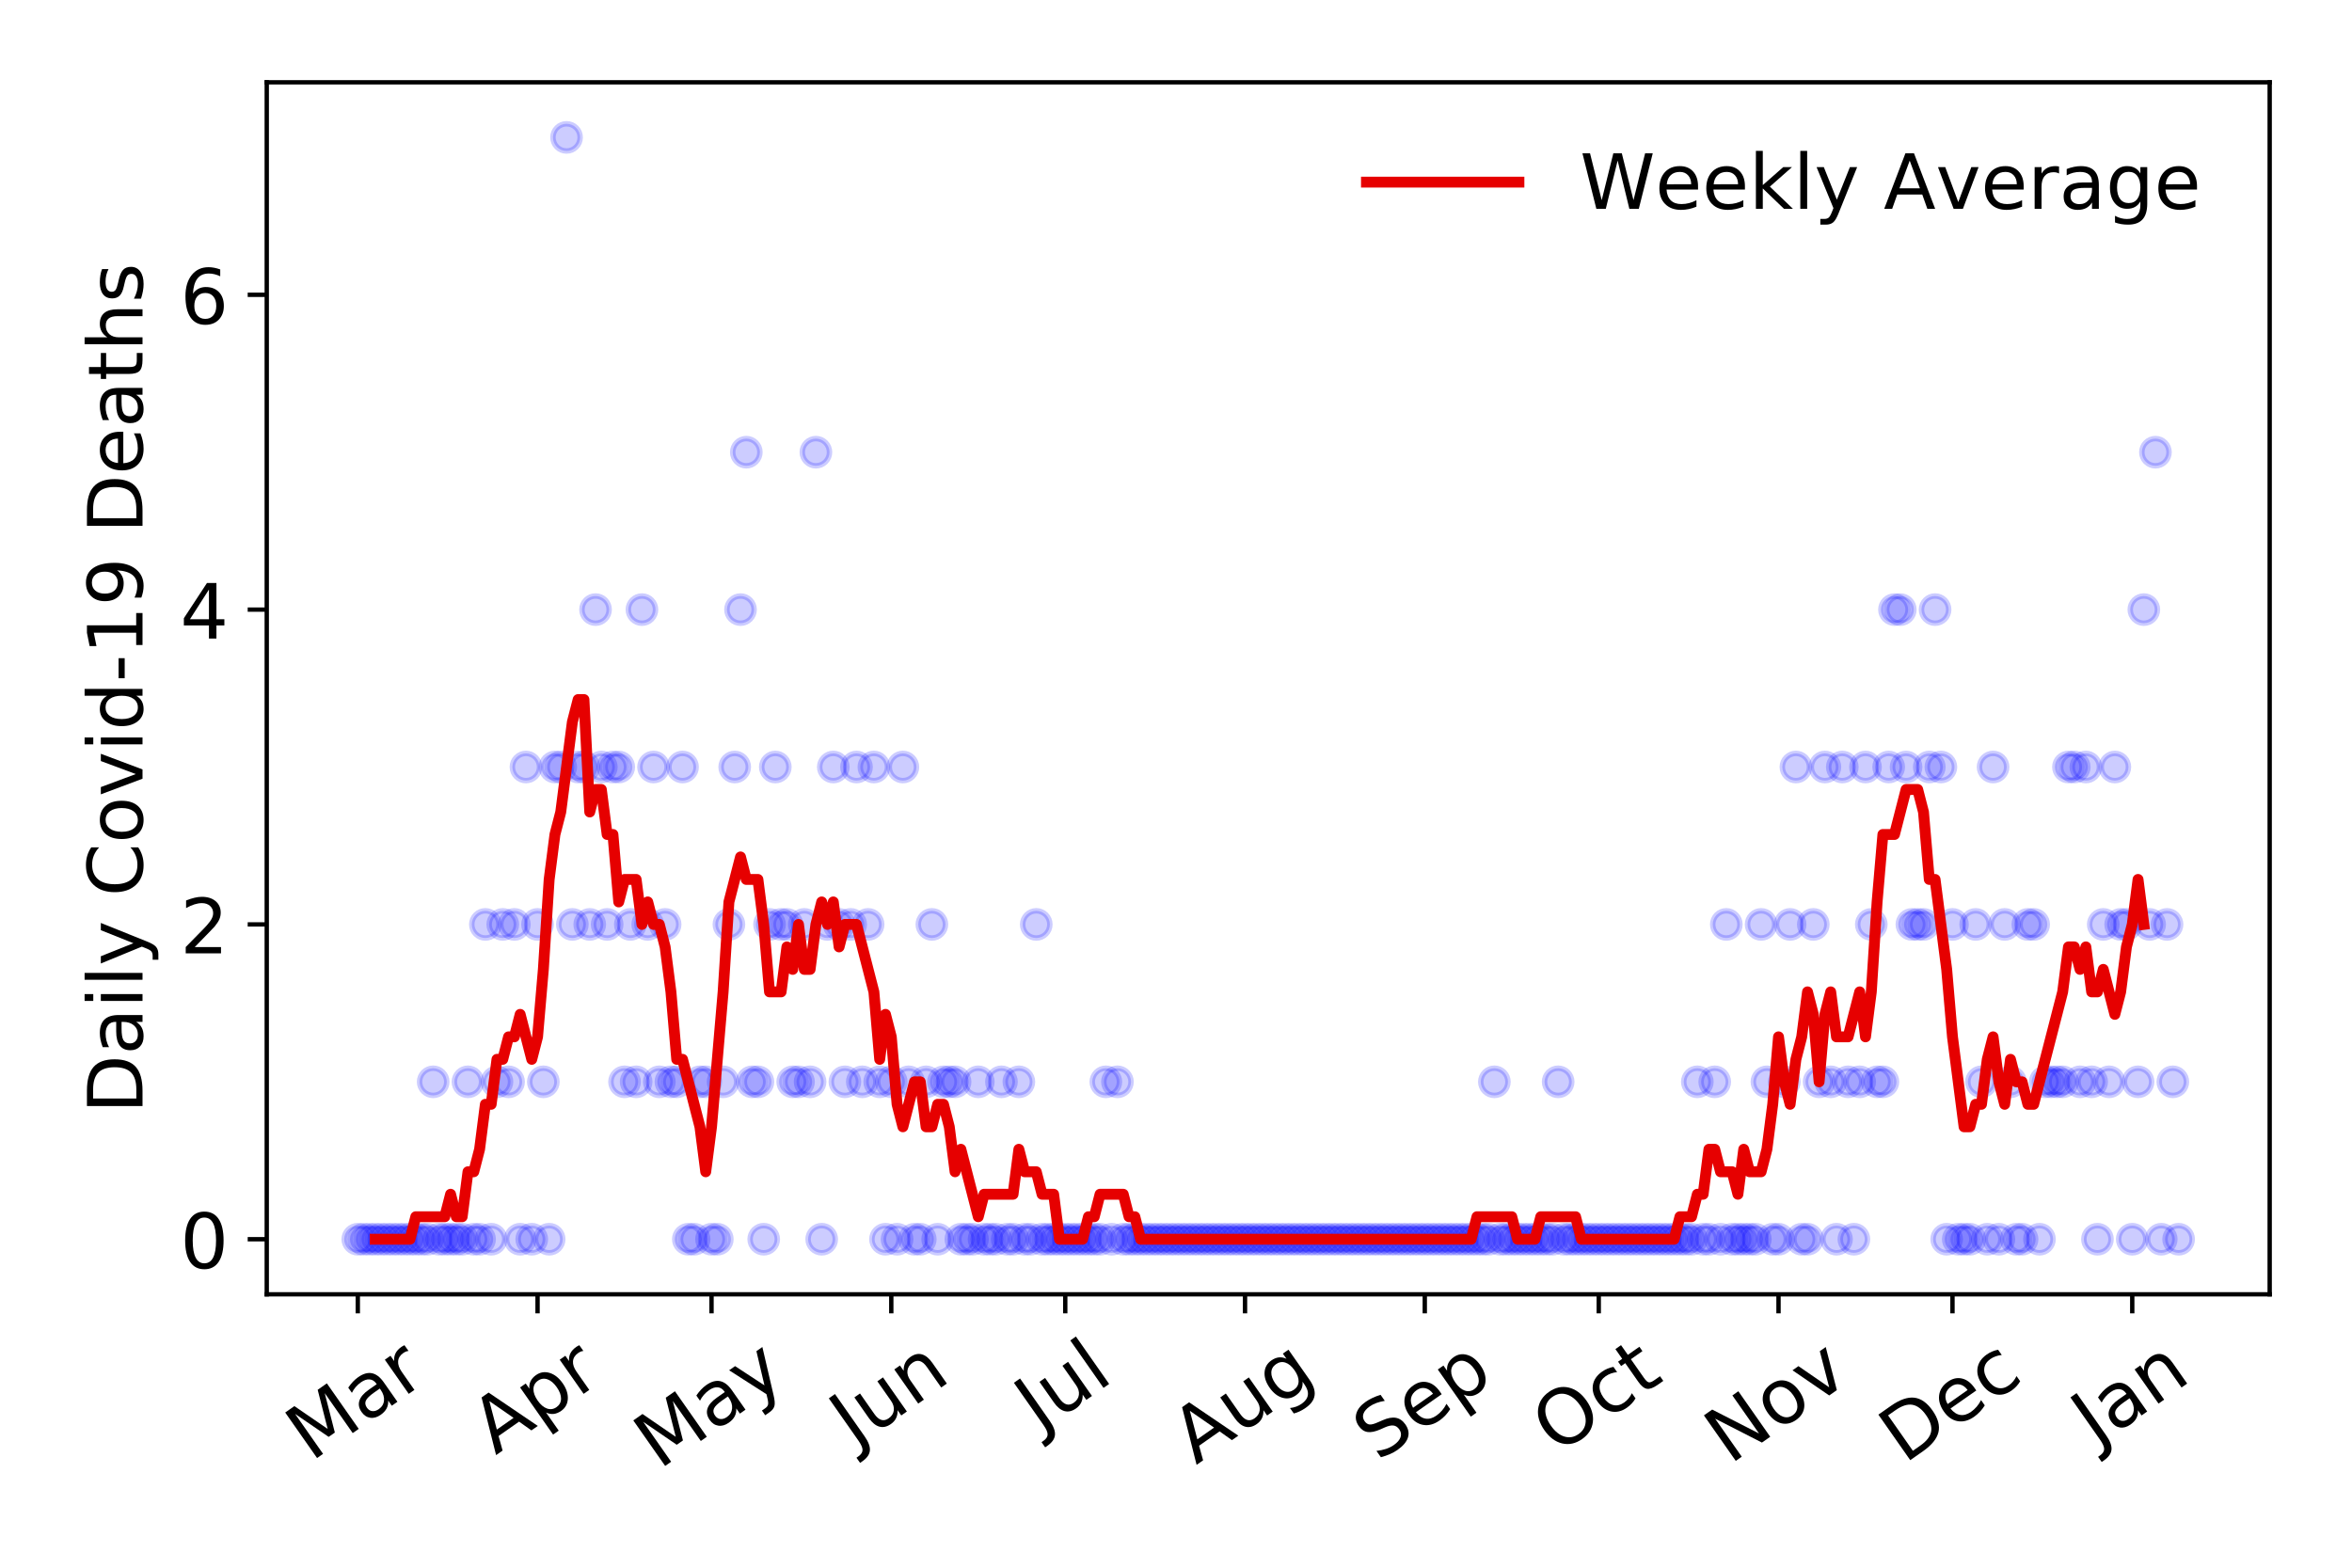 <?xml version="1.0" encoding="utf-8" standalone="no"?>
<!DOCTYPE svg PUBLIC "-//W3C//DTD SVG 1.1//EN"
  "http://www.w3.org/Graphics/SVG/1.1/DTD/svg11.dtd">
<!-- Created with matplotlib (https://matplotlib.org/) -->
<svg height="288pt" version="1.1" viewBox="0 0 432 288" width="432pt" xmlns="http://www.w3.org/2000/svg" xmlns:xlink="http://www.w3.org/1999/xlink">
 <defs>
  <style type="text/css">
*{stroke-linecap:butt;stroke-linejoin:round;}
  </style>
 </defs>
 <g id="figure_1">
  <g id="patch_1">
   <path d="M 0 288 
L 432 288 
L 432 0 
L 0 0 
z
" style="fill:#ffffff;"/>
  </g>
  <g id="axes_1">
   <g id="patch_2">
    <path d="M 48.995 237.778 
L 416.88 237.778 
L 416.88 15.12 
L 48.995 15.12 
z
" style="fill:#ffffff;"/>
   </g>
   <g id="matplotlib.axis_1">
    <g id="xtick_1">
     <g id="line2d_1">
      <defs>
       <path d="M 0 0 
L 0 3.5 
" id="m3a97d171d9" style="stroke:#000000;stroke-width:0.8;"/>
      </defs>
      <g>
       <use style="stroke:#000000;stroke-width:0.8;" x="65.717" xlink:href="#m3a97d171d9" y="237.778"/>
      </g>
     </g>
     <g id="text_1">
      <!-- Mar -->
      <defs>
       <path d="M 9.812 72.906 
L 24.516 72.906 
L 43.109 23.297 
L 61.812 72.906 
L 76.516 72.906 
L 76.516 0 
L 66.891 0 
L 66.891 64.016 
L 48.094 14.016 
L 38.188 14.016 
L 19.391 64.016 
L 19.391 0 
L 9.812 0 
z
" id="DejaVuSans-77"/>
       <path d="M 34.281 27.484 
Q 23.391 27.484 19.188 25 
Q 14.984 22.516 14.984 16.5 
Q 14.984 11.719 18.141 8.906 
Q 21.297 6.109 26.703 6.109 
Q 34.188 6.109 38.703 11.406 
Q 43.219 16.703 43.219 25.484 
L 43.219 27.484 
z
M 52.203 31.203 
L 52.203 0 
L 43.219 0 
L 43.219 8.297 
Q 40.141 3.328 35.547 0.953 
Q 30.953 -1.422 24.312 -1.422 
Q 15.922 -1.422 10.953 3.297 
Q 6 8.016 6 15.922 
Q 6 25.141 12.172 29.828 
Q 18.359 34.516 30.609 34.516 
L 43.219 34.516 
L 43.219 35.406 
Q 43.219 41.609 39.141 45 
Q 35.062 48.391 27.688 48.391 
Q 23 48.391 18.547 47.266 
Q 14.109 46.141 10.016 43.891 
L 10.016 52.203 
Q 14.938 54.109 19.578 55.047 
Q 24.219 56 28.609 56 
Q 40.484 56 46.344 49.844 
Q 52.203 43.703 52.203 31.203 
z
" id="DejaVuSans-97"/>
       <path d="M 41.109 46.297 
Q 39.594 47.172 37.812 47.578 
Q 36.031 48 33.891 48 
Q 26.266 48 22.188 43.047 
Q 18.109 38.094 18.109 28.812 
L 18.109 0 
L 9.078 0 
L 9.078 54.688 
L 18.109 54.688 
L 18.109 46.188 
Q 20.953 51.172 25.484 53.578 
Q 30.031 56 36.531 56 
Q 37.453 56 38.578 55.875 
Q 39.703 55.766 41.062 55.516 
z
" id="DejaVuSans-114"/>
      </defs>
      <g transform="translate(57.114 268.643)rotate(-35)scale(0.14 -0.14)">
       <use xlink:href="#DejaVuSans-77"/>
       <use x="86.279" xlink:href="#DejaVuSans-97"/>
       <use x="147.559" xlink:href="#DejaVuSans-114"/>
      </g>
     </g>
    </g>
    <g id="xtick_2">
     <g id="line2d_2">
      <g>
       <use style="stroke:#000000;stroke-width:0.8;" x="98.735" xlink:href="#m3a97d171d9" y="237.778"/>
      </g>
     </g>
     <g id="text_2">
      <!-- Apr -->
      <defs>
       <path d="M 34.188 63.188 
L 20.797 26.906 
L 47.609 26.906 
z
M 28.609 72.906 
L 39.797 72.906 
L 67.578 0 
L 57.328 0 
L 50.688 18.703 
L 17.828 18.703 
L 11.188 0 
L 0.781 0 
z
" id="DejaVuSans-65"/>
       <path d="M 18.109 8.203 
L 18.109 -20.797 
L 9.078 -20.797 
L 9.078 54.688 
L 18.109 54.688 
L 18.109 46.391 
Q 20.953 51.266 25.266 53.625 
Q 29.594 56 35.594 56 
Q 45.562 56 51.781 48.094 
Q 58.016 40.188 58.016 27.297 
Q 58.016 14.406 51.781 6.484 
Q 45.562 -1.422 35.594 -1.422 
Q 29.594 -1.422 25.266 0.953 
Q 20.953 3.328 18.109 8.203 
z
M 48.688 27.297 
Q 48.688 37.203 44.609 42.844 
Q 40.531 48.484 33.406 48.484 
Q 26.266 48.484 22.188 42.844 
Q 18.109 37.203 18.109 27.297 
Q 18.109 17.391 22.188 11.75 
Q 26.266 6.109 33.406 6.109 
Q 40.531 6.109 44.609 11.75 
Q 48.688 17.391 48.688 27.297 
z
" id="DejaVuSans-112"/>
      </defs>
      <g transform="translate(91.031 267.384)rotate(-35)scale(0.14 -0.14)">
       <use xlink:href="#DejaVuSans-65"/>
       <use x="68.408" xlink:href="#DejaVuSans-112"/>
       <use x="131.885" xlink:href="#DejaVuSans-114"/>
      </g>
     </g>
    </g>
    <g id="xtick_3">
     <g id="line2d_3">
      <g>
       <use style="stroke:#000000;stroke-width:0.8;" x="130.688" xlink:href="#m3a97d171d9" y="237.778"/>
      </g>
     </g>
     <g id="text_3">
      <!-- May -->
      <defs>
       <path d="M 32.172 -5.078 
Q 28.375 -14.844 24.75 -17.812 
Q 21.141 -20.797 15.094 -20.797 
L 7.906 -20.797 
L 7.906 -13.281 
L 13.188 -13.281 
Q 16.891 -13.281 18.938 -11.516 
Q 21 -9.766 23.484 -3.219 
L 25.094 0.875 
L 2.984 54.688 
L 12.5 54.688 
L 29.594 11.922 
L 46.688 54.688 
L 56.203 54.688 
z
" id="DejaVuSans-121"/>
      </defs>
      <g transform="translate(121.049 270.094)rotate(-35)scale(0.14 -0.14)">
       <use xlink:href="#DejaVuSans-77"/>
       <use x="86.279" xlink:href="#DejaVuSans-97"/>
       <use x="147.559" xlink:href="#DejaVuSans-121"/>
      </g>
     </g>
    </g>
    <g id="xtick_4">
     <g id="line2d_4">
      <g>
       <use style="stroke:#000000;stroke-width:0.8;" x="163.706" xlink:href="#m3a97d171d9" y="237.778"/>
      </g>
     </g>
     <g id="text_4">
      <!-- Jun -->
      <defs>
       <path d="M 9.812 72.906 
L 19.672 72.906 
L 19.672 5.078 
Q 19.672 -8.109 14.672 -14.062 
Q 9.672 -20.016 -1.422 -20.016 
L -5.172 -20.016 
L -5.172 -11.719 
L -2.094 -11.719 
Q 4.438 -11.719 7.125 -8.047 
Q 9.812 -4.391 9.812 5.078 
z
" id="DejaVuSans-74"/>
       <path d="M 8.5 21.578 
L 8.5 54.688 
L 17.484 54.688 
L 17.484 21.922 
Q 17.484 14.156 20.5 10.266 
Q 23.531 6.391 29.594 6.391 
Q 36.859 6.391 41.078 11.031 
Q 45.312 15.672 45.312 23.688 
L 45.312 54.688 
L 54.297 54.688 
L 54.297 0 
L 45.312 0 
L 45.312 8.406 
Q 42.047 3.422 37.719 1 
Q 33.406 -1.422 27.688 -1.422 
Q 18.266 -1.422 13.375 4.438 
Q 8.5 10.297 8.5 21.578 
z
M 31.109 56 
z
" id="DejaVuSans-117"/>
       <path d="M 54.891 33.016 
L 54.891 0 
L 45.906 0 
L 45.906 32.719 
Q 45.906 40.484 42.875 44.328 
Q 39.844 48.188 33.797 48.188 
Q 26.516 48.188 22.312 43.547 
Q 18.109 38.922 18.109 30.906 
L 18.109 0 
L 9.078 0 
L 9.078 54.688 
L 18.109 54.688 
L 18.109 46.188 
Q 21.344 51.125 25.703 53.562 
Q 30.078 56 35.797 56 
Q 45.219 56 50.047 50.172 
Q 54.891 44.344 54.891 33.016 
z
" id="DejaVuSans-110"/>
      </defs>
      <g transform="translate(156.962 266.039)rotate(-35)scale(0.14 -0.14)">
       <use xlink:href="#DejaVuSans-74"/>
       <use x="29.492" xlink:href="#DejaVuSans-117"/>
       <use x="92.871" xlink:href="#DejaVuSans-110"/>
      </g>
     </g>
    </g>
    <g id="xtick_5">
     <g id="line2d_5">
      <g>
       <use style="stroke:#000000;stroke-width:0.8;" x="195.659" xlink:href="#m3a97d171d9" y="237.778"/>
      </g>
     </g>
     <g id="text_5">
      <!-- Jul -->
      <defs>
       <path d="M 9.422 75.984 
L 18.406 75.984 
L 18.406 0 
L 9.422 0 
z
" id="DejaVuSans-108"/>
      </defs>
      <g transform="translate(190.956 263.181)rotate(-35)scale(0.14 -0.14)">
       <use xlink:href="#DejaVuSans-74"/>
       <use x="29.492" xlink:href="#DejaVuSans-117"/>
       <use x="92.871" xlink:href="#DejaVuSans-108"/>
      </g>
     </g>
    </g>
    <g id="xtick_6">
     <g id="line2d_6">
      <g>
       <use style="stroke:#000000;stroke-width:0.8;" x="228.677" xlink:href="#m3a97d171d9" y="237.778"/>
      </g>
     </g>
     <g id="text_6">
      <!-- Aug -->
      <defs>
       <path d="M 45.406 27.984 
Q 45.406 37.75 41.375 43.109 
Q 37.359 48.484 30.078 48.484 
Q 22.859 48.484 18.828 43.109 
Q 14.797 37.75 14.797 27.984 
Q 14.797 18.266 18.828 12.891 
Q 22.859 7.516 30.078 7.516 
Q 37.359 7.516 41.375 12.891 
Q 45.406 18.266 45.406 27.984 
z
M 54.391 6.781 
Q 54.391 -7.172 48.188 -13.984 
Q 42 -20.797 29.203 -20.797 
Q 24.469 -20.797 20.266 -20.094 
Q 16.062 -19.391 12.109 -17.922 
L 12.109 -9.188 
Q 16.062 -11.328 19.922 -12.344 
Q 23.781 -13.375 27.781 -13.375 
Q 36.625 -13.375 41.016 -8.766 
Q 45.406 -4.156 45.406 5.172 
L 45.406 9.625 
Q 42.625 4.781 38.281 2.391 
Q 33.938 0 27.875 0 
Q 17.828 0 11.672 7.656 
Q 5.516 15.328 5.516 27.984 
Q 5.516 40.672 11.672 48.328 
Q 17.828 56 27.875 56 
Q 33.938 56 38.281 53.609 
Q 42.625 51.219 45.406 46.391 
L 45.406 54.688 
L 54.391 54.688 
z
" id="DejaVuSans-103"/>
      </defs>
      <g transform="translate(219.696 269.172)rotate(-35)scale(0.14 -0.14)">
       <use xlink:href="#DejaVuSans-65"/>
       <use x="68.408" xlink:href="#DejaVuSans-117"/>
       <use x="131.787" xlink:href="#DejaVuSans-103"/>
      </g>
     </g>
    </g>
    <g id="xtick_7">
     <g id="line2d_7">
      <g>
       <use style="stroke:#000000;stroke-width:0.8;" x="261.695" xlink:href="#m3a97d171d9" y="237.778"/>
      </g>
     </g>
     <g id="text_7">
      <!-- Sep -->
      <defs>
       <path d="M 53.516 70.516 
L 53.516 60.891 
Q 47.906 63.578 42.922 64.891 
Q 37.938 66.219 33.297 66.219 
Q 25.25 66.219 20.875 63.094 
Q 16.5 59.969 16.5 54.203 
Q 16.5 49.359 19.406 46.891 
Q 22.312 44.438 30.422 42.922 
L 36.375 41.703 
Q 47.406 39.594 52.656 34.297 
Q 57.906 29 57.906 20.125 
Q 57.906 9.516 50.797 4.047 
Q 43.703 -1.422 29.984 -1.422 
Q 24.812 -1.422 18.969 -0.25 
Q 13.141 0.922 6.891 3.219 
L 6.891 13.375 
Q 12.891 10.016 18.656 8.297 
Q 24.422 6.594 29.984 6.594 
Q 38.422 6.594 43.016 9.906 
Q 47.609 13.234 47.609 19.391 
Q 47.609 24.75 44.312 27.781 
Q 41.016 30.812 33.5 32.328 
L 27.484 33.5 
Q 16.453 35.688 11.516 40.375 
Q 6.594 45.062 6.594 53.422 
Q 6.594 63.094 13.406 68.656 
Q 20.219 74.219 32.172 74.219 
Q 37.312 74.219 42.625 73.281 
Q 47.953 72.359 53.516 70.516 
z
" id="DejaVuSans-83"/>
       <path d="M 56.203 29.594 
L 56.203 25.203 
L 14.891 25.203 
Q 15.484 15.922 20.484 11.062 
Q 25.484 6.203 34.422 6.203 
Q 39.594 6.203 44.453 7.469 
Q 49.312 8.734 54.109 11.281 
L 54.109 2.781 
Q 49.266 0.734 44.188 -0.344 
Q 39.109 -1.422 33.891 -1.422 
Q 20.797 -1.422 13.156 6.188 
Q 5.516 13.812 5.516 26.812 
Q 5.516 40.234 12.766 48.109 
Q 20.016 56 32.328 56 
Q 43.359 56 49.781 48.891 
Q 56.203 41.797 56.203 29.594 
z
M 47.219 32.234 
Q 47.125 39.594 43.094 43.984 
Q 39.062 48.391 32.422 48.391 
Q 24.906 48.391 20.391 44.141 
Q 15.875 39.891 15.188 32.172 
z
" id="DejaVuSans-101"/>
      </defs>
      <g transform="translate(253.102 268.629)rotate(-35)scale(0.14 -0.14)">
       <use xlink:href="#DejaVuSans-83"/>
       <use x="63.477" xlink:href="#DejaVuSans-101"/>
       <use x="125" xlink:href="#DejaVuSans-112"/>
      </g>
     </g>
    </g>
    <g id="xtick_8">
     <g id="line2d_8">
      <g>
       <use style="stroke:#000000;stroke-width:0.8;" x="293.648" xlink:href="#m3a97d171d9" y="237.778"/>
      </g>
     </g>
     <g id="text_8">
      <!-- Oct -->
      <defs>
       <path d="M 39.406 66.219 
Q 28.656 66.219 22.328 58.203 
Q 16.016 50.203 16.016 36.375 
Q 16.016 22.609 22.328 14.594 
Q 28.656 6.594 39.406 6.594 
Q 50.141 6.594 56.422 14.594 
Q 62.703 22.609 62.703 36.375 
Q 62.703 50.203 56.422 58.203 
Q 50.141 66.219 39.406 66.219 
z
M 39.406 74.219 
Q 54.734 74.219 63.906 63.938 
Q 73.094 53.656 73.094 36.375 
Q 73.094 19.141 63.906 8.859 
Q 54.734 -1.422 39.406 -1.422 
Q 24.031 -1.422 14.812 8.828 
Q 5.609 19.094 5.609 36.375 
Q 5.609 53.656 14.812 63.938 
Q 24.031 74.219 39.406 74.219 
z
" id="DejaVuSans-79"/>
       <path d="M 48.781 52.594 
L 48.781 44.188 
Q 44.969 46.297 41.141 47.344 
Q 37.312 48.391 33.406 48.391 
Q 24.656 48.391 19.812 42.844 
Q 14.984 37.312 14.984 27.297 
Q 14.984 17.281 19.812 11.734 
Q 24.656 6.203 33.406 6.203 
Q 37.312 6.203 41.141 7.25 
Q 44.969 8.297 48.781 10.406 
L 48.781 2.094 
Q 45.016 0.344 40.984 -0.531 
Q 36.969 -1.422 32.422 -1.422 
Q 20.062 -1.422 12.781 6.344 
Q 5.516 14.109 5.516 27.297 
Q 5.516 40.672 12.859 48.328 
Q 20.219 56 33.016 56 
Q 37.156 56 41.109 55.141 
Q 45.062 54.297 48.781 52.594 
z
" id="DejaVuSans-99"/>
       <path d="M 18.312 70.219 
L 18.312 54.688 
L 36.812 54.688 
L 36.812 47.703 
L 18.312 47.703 
L 18.312 18.016 
Q 18.312 11.328 20.141 9.422 
Q 21.969 7.516 27.594 7.516 
L 36.812 7.516 
L 36.812 0 
L 27.594 0 
Q 17.188 0 13.234 3.875 
Q 9.281 7.766 9.281 18.016 
L 9.281 47.703 
L 2.688 47.703 
L 2.688 54.688 
L 9.281 54.688 
L 9.281 70.219 
z
" id="DejaVuSans-116"/>
      </defs>
      <g transform="translate(285.949 267.377)rotate(-35)scale(0.14 -0.14)">
       <use xlink:href="#DejaVuSans-79"/>
       <use x="78.711" xlink:href="#DejaVuSans-99"/>
       <use x="133.691" xlink:href="#DejaVuSans-116"/>
      </g>
     </g>
    </g>
    <g id="xtick_9">
     <g id="line2d_9">
      <g>
       <use style="stroke:#000000;stroke-width:0.8;" x="326.666" xlink:href="#m3a97d171d9" y="237.778"/>
      </g>
     </g>
     <g id="text_9">
      <!-- Nov -->
      <defs>
       <path d="M 9.812 72.906 
L 23.094 72.906 
L 55.422 11.922 
L 55.422 72.906 
L 64.984 72.906 
L 64.984 0 
L 51.703 0 
L 19.391 60.984 
L 19.391 0 
L 9.812 0 
z
" id="DejaVuSans-78"/>
       <path d="M 30.609 48.391 
Q 23.391 48.391 19.188 42.75 
Q 14.984 37.109 14.984 27.297 
Q 14.984 17.484 19.156 11.844 
Q 23.344 6.203 30.609 6.203 
Q 37.797 6.203 41.984 11.859 
Q 46.188 17.531 46.188 27.297 
Q 46.188 37.016 41.984 42.703 
Q 37.797 48.391 30.609 48.391 
z
M 30.609 56 
Q 42.328 56 49.016 48.375 
Q 55.719 40.766 55.719 27.297 
Q 55.719 13.875 49.016 6.219 
Q 42.328 -1.422 30.609 -1.422 
Q 18.844 -1.422 12.172 6.219 
Q 5.516 13.875 5.516 27.297 
Q 5.516 40.766 12.172 48.375 
Q 18.844 56 30.609 56 
z
" id="DejaVuSans-111"/>
       <path d="M 2.984 54.688 
L 12.5 54.688 
L 29.594 8.797 
L 46.688 54.688 
L 56.203 54.688 
L 35.688 0 
L 23.484 0 
z
" id="DejaVuSans-118"/>
      </defs>
      <g transform="translate(317.69 269.166)rotate(-35)scale(0.14 -0.14)">
       <use xlink:href="#DejaVuSans-78"/>
       <use x="74.805" xlink:href="#DejaVuSans-111"/>
       <use x="135.986" xlink:href="#DejaVuSans-118"/>
      </g>
     </g>
    </g>
    <g id="xtick_10">
     <g id="line2d_10">
      <g>
       <use style="stroke:#000000;stroke-width:0.8;" x="358.619" xlink:href="#m3a97d171d9" y="237.778"/>
      </g>
     </g>
     <g id="text_10">
      <!-- Dec -->
      <defs>
       <path d="M 19.672 64.797 
L 19.672 8.109 
L 31.594 8.109 
Q 46.688 8.109 53.688 14.938 
Q 60.688 21.781 60.688 36.531 
Q 60.688 51.172 53.688 57.984 
Q 46.688 64.797 31.594 64.797 
z
M 9.812 72.906 
L 30.078 72.906 
Q 51.266 72.906 61.172 64.094 
Q 71.094 55.281 71.094 36.531 
Q 71.094 17.672 61.125 8.828 
Q 51.172 0 30.078 0 
L 9.812 0 
z
" id="DejaVuSans-68"/>
      </defs>
      <g transform="translate(349.739 269.032)rotate(-35)scale(0.14 -0.14)">
       <use xlink:href="#DejaVuSans-68"/>
       <use x="77.002" xlink:href="#DejaVuSans-101"/>
       <use x="138.525" xlink:href="#DejaVuSans-99"/>
      </g>
     </g>
    </g>
    <g id="xtick_11">
     <g id="line2d_11">
      <g>
       <use style="stroke:#000000;stroke-width:0.8;" x="391.637" xlink:href="#m3a97d171d9" y="237.778"/>
      </g>
     </g>
     <g id="text_11">
      <!-- Jan -->
      <g transform="translate(385.014 265.871)rotate(-35)scale(0.14 -0.14)">
       <use xlink:href="#DejaVuSans-74"/>
       <use x="29.492" xlink:href="#DejaVuSans-97"/>
       <use x="90.771" xlink:href="#DejaVuSans-110"/>
      </g>
     </g>
    </g>
   </g>
   <g id="matplotlib.axis_2">
    <g id="ytick_1">
     <g id="line2d_12">
      <defs>
       <path d="M 0 0 
L -3.5 0 
" id="m64e2ea8a2b" style="stroke:#000000;stroke-width:0.8;"/>
      </defs>
      <g>
       <use style="stroke:#000000;stroke-width:0.8;" x="48.995" xlink:href="#m64e2ea8a2b" y="227.657"/>
      </g>
     </g>
     <g id="text_12">
      <!-- 0 -->
      <defs>
       <path d="M 31.781 66.406 
Q 24.172 66.406 20.328 58.906 
Q 16.5 51.422 16.5 36.375 
Q 16.5 21.391 20.328 13.891 
Q 24.172 6.391 31.781 6.391 
Q 39.453 6.391 43.281 13.891 
Q 47.125 21.391 47.125 36.375 
Q 47.125 51.422 43.281 58.906 
Q 39.453 66.406 31.781 66.406 
z
M 31.781 74.219 
Q 44.047 74.219 50.516 64.516 
Q 56.984 54.828 56.984 36.375 
Q 56.984 17.969 50.516 8.266 
Q 44.047 -1.422 31.781 -1.422 
Q 19.531 -1.422 13.062 8.266 
Q 6.594 17.969 6.594 36.375 
Q 6.594 54.828 13.062 64.516 
Q 19.531 74.219 31.781 74.219 
z
" id="DejaVuSans-48"/>
      </defs>
      <g transform="translate(33.087 232.976)scale(0.14 -0.14)">
       <use xlink:href="#DejaVuSans-48"/>
      </g>
     </g>
    </g>
    <g id="ytick_2">
     <g id="line2d_13">
      <g>
       <use style="stroke:#000000;stroke-width:0.8;" x="48.995" xlink:href="#m64e2ea8a2b" y="169.824"/>
      </g>
     </g>
     <g id="text_13">
      <!-- 2 -->
      <defs>
       <path d="M 19.188 8.297 
L 53.609 8.297 
L 53.609 0 
L 7.328 0 
L 7.328 8.297 
Q 12.938 14.109 22.625 23.891 
Q 32.328 33.688 34.812 36.531 
Q 39.547 41.844 41.422 45.531 
Q 43.312 49.219 43.312 52.781 
Q 43.312 58.594 39.234 62.25 
Q 35.156 65.922 28.609 65.922 
Q 23.969 65.922 18.812 64.312 
Q 13.672 62.703 7.812 59.422 
L 7.812 69.391 
Q 13.766 71.781 18.938 73 
Q 24.125 74.219 28.422 74.219 
Q 39.75 74.219 46.484 68.547 
Q 53.219 62.891 53.219 53.422 
Q 53.219 48.922 51.531 44.891 
Q 49.859 40.875 45.406 35.406 
Q 44.188 33.984 37.641 27.219 
Q 31.109 20.453 19.188 8.297 
z
" id="DejaVuSans-50"/>
      </defs>
      <g transform="translate(33.087 175.143)scale(0.14 -0.14)">
       <use xlink:href="#DejaVuSans-50"/>
      </g>
     </g>
    </g>
    <g id="ytick_3">
     <g id="line2d_14">
      <g>
       <use style="stroke:#000000;stroke-width:0.8;" x="48.995" xlink:href="#m64e2ea8a2b" y="111.991"/>
      </g>
     </g>
     <g id="text_14">
      <!-- 4 -->
      <defs>
       <path d="M 37.797 64.312 
L 12.891 25.391 
L 37.797 25.391 
z
M 35.203 72.906 
L 47.609 72.906 
L 47.609 25.391 
L 58.016 25.391 
L 58.016 17.188 
L 47.609 17.188 
L 47.609 0 
L 37.797 0 
L 37.797 17.188 
L 4.891 17.188 
L 4.891 26.703 
z
" id="DejaVuSans-52"/>
      </defs>
      <g transform="translate(33.087 117.31)scale(0.14 -0.14)">
       <use xlink:href="#DejaVuSans-52"/>
      </g>
     </g>
    </g>
    <g id="ytick_4">
     <g id="line2d_15">
      <g>
       <use style="stroke:#000000;stroke-width:0.8;" x="48.995" xlink:href="#m64e2ea8a2b" y="54.157"/>
      </g>
     </g>
     <g id="text_15">
      <!-- 6 -->
      <defs>
       <path d="M 33.016 40.375 
Q 26.375 40.375 22.484 35.828 
Q 18.609 31.297 18.609 23.391 
Q 18.609 15.531 22.484 10.953 
Q 26.375 6.391 33.016 6.391 
Q 39.656 6.391 43.531 10.953 
Q 47.406 15.531 47.406 23.391 
Q 47.406 31.297 43.531 35.828 
Q 39.656 40.375 33.016 40.375 
z
M 52.594 71.297 
L 52.594 62.312 
Q 48.875 64.062 45.094 64.984 
Q 41.312 65.922 37.594 65.922 
Q 27.828 65.922 22.672 59.328 
Q 17.531 52.734 16.797 39.406 
Q 19.672 43.656 24.016 45.922 
Q 28.375 48.188 33.594 48.188 
Q 44.578 48.188 50.953 41.516 
Q 57.328 34.859 57.328 23.391 
Q 57.328 12.156 50.688 5.359 
Q 44.047 -1.422 33.016 -1.422 
Q 20.359 -1.422 13.672 8.266 
Q 6.984 17.969 6.984 36.375 
Q 6.984 53.656 15.188 63.938 
Q 23.391 74.219 37.203 74.219 
Q 40.922 74.219 44.703 73.484 
Q 48.484 72.75 52.594 71.297 
z
" id="DejaVuSans-54"/>
      </defs>
      <g transform="translate(33.087 59.476)scale(0.14 -0.14)">
       <use xlink:href="#DejaVuSans-54"/>
      </g>
     </g>
    </g>
    <g id="text_16">
     <!-- Daily Covid-19 Deaths -->
     <defs>
      <path d="M 9.422 54.688 
L 18.406 54.688 
L 18.406 0 
L 9.422 0 
z
M 9.422 75.984 
L 18.406 75.984 
L 18.406 64.594 
L 9.422 64.594 
z
" id="DejaVuSans-105"/>
      <path id="DejaVuSans-32"/>
      <path d="M 64.406 67.281 
L 64.406 56.891 
Q 59.422 61.531 53.781 63.812 
Q 48.141 66.109 41.797 66.109 
Q 29.297 66.109 22.656 58.469 
Q 16.016 50.828 16.016 36.375 
Q 16.016 21.969 22.656 14.328 
Q 29.297 6.688 41.797 6.688 
Q 48.141 6.688 53.781 8.984 
Q 59.422 11.281 64.406 15.922 
L 64.406 5.609 
Q 59.234 2.094 53.438 0.328 
Q 47.656 -1.422 41.219 -1.422 
Q 24.656 -1.422 15.125 8.703 
Q 5.609 18.844 5.609 36.375 
Q 5.609 53.953 15.125 64.078 
Q 24.656 74.219 41.219 74.219 
Q 47.75 74.219 53.531 72.484 
Q 59.328 70.75 64.406 67.281 
z
" id="DejaVuSans-67"/>
      <path d="M 45.406 46.391 
L 45.406 75.984 
L 54.391 75.984 
L 54.391 0 
L 45.406 0 
L 45.406 8.203 
Q 42.578 3.328 38.25 0.953 
Q 33.938 -1.422 27.875 -1.422 
Q 17.969 -1.422 11.734 6.484 
Q 5.516 14.406 5.516 27.297 
Q 5.516 40.188 11.734 48.094 
Q 17.969 56 27.875 56 
Q 33.938 56 38.25 53.625 
Q 42.578 51.266 45.406 46.391 
z
M 14.797 27.297 
Q 14.797 17.391 18.875 11.75 
Q 22.953 6.109 30.078 6.109 
Q 37.203 6.109 41.297 11.75 
Q 45.406 17.391 45.406 27.297 
Q 45.406 37.203 41.297 42.844 
Q 37.203 48.484 30.078 48.484 
Q 22.953 48.484 18.875 42.844 
Q 14.797 37.203 14.797 27.297 
z
" id="DejaVuSans-100"/>
      <path d="M 4.891 31.391 
L 31.203 31.391 
L 31.203 23.391 
L 4.891 23.391 
z
" id="DejaVuSans-45"/>
      <path d="M 12.406 8.297 
L 28.516 8.297 
L 28.516 63.922 
L 10.984 60.406 
L 10.984 69.391 
L 28.422 72.906 
L 38.281 72.906 
L 38.281 8.297 
L 54.391 8.297 
L 54.391 0 
L 12.406 0 
z
" id="DejaVuSans-49"/>
      <path d="M 10.984 1.516 
L 10.984 10.5 
Q 14.703 8.734 18.5 7.812 
Q 22.312 6.891 25.984 6.891 
Q 35.75 6.891 40.891 13.453 
Q 46.047 20.016 46.781 33.406 
Q 43.953 29.203 39.594 26.953 
Q 35.25 24.703 29.984 24.703 
Q 19.047 24.703 12.672 31.312 
Q 6.297 37.938 6.297 49.422 
Q 6.297 60.641 12.938 67.422 
Q 19.578 74.219 30.609 74.219 
Q 43.266 74.219 49.922 64.516 
Q 56.594 54.828 56.594 36.375 
Q 56.594 19.141 48.406 8.859 
Q 40.234 -1.422 26.422 -1.422 
Q 22.703 -1.422 18.891 -0.688 
Q 15.094 0.047 10.984 1.516 
z
M 30.609 32.422 
Q 37.25 32.422 41.125 36.953 
Q 45.016 41.5 45.016 49.422 
Q 45.016 57.281 41.125 61.844 
Q 37.25 66.406 30.609 66.406 
Q 23.969 66.406 20.094 61.844 
Q 16.219 57.281 16.219 49.422 
Q 16.219 41.5 20.094 36.953 
Q 23.969 32.422 30.609 32.422 
z
" id="DejaVuSans-57"/>
      <path d="M 54.891 33.016 
L 54.891 0 
L 45.906 0 
L 45.906 32.719 
Q 45.906 40.484 42.875 44.328 
Q 39.844 48.188 33.797 48.188 
Q 26.516 48.188 22.312 43.547 
Q 18.109 38.922 18.109 30.906 
L 18.109 0 
L 9.078 0 
L 9.078 75.984 
L 18.109 75.984 
L 18.109 46.188 
Q 21.344 51.125 25.703 53.562 
Q 30.078 56 35.797 56 
Q 45.219 56 50.047 50.172 
Q 54.891 44.344 54.891 33.016 
z
" id="DejaVuSans-104"/>
      <path d="M 44.281 53.078 
L 44.281 44.578 
Q 40.484 46.531 36.375 47.5 
Q 32.281 48.484 27.875 48.484 
Q 21.188 48.484 17.844 46.438 
Q 14.5 44.391 14.5 40.281 
Q 14.5 37.156 16.891 35.375 
Q 19.281 33.594 26.516 31.984 
L 29.594 31.297 
Q 39.156 29.25 43.188 25.516 
Q 47.219 21.781 47.219 15.094 
Q 47.219 7.469 41.188 3.016 
Q 35.156 -1.422 24.609 -1.422 
Q 20.219 -1.422 15.453 -0.562 
Q 10.688 0.297 5.422 2 
L 5.422 11.281 
Q 10.406 8.688 15.234 7.391 
Q 20.062 6.109 24.812 6.109 
Q 31.156 6.109 34.562 8.281 
Q 37.984 10.453 37.984 14.406 
Q 37.984 18.062 35.516 20.016 
Q 33.062 21.969 24.703 23.781 
L 21.578 24.516 
Q 13.234 26.266 9.516 29.906 
Q 5.812 33.547 5.812 39.891 
Q 5.812 47.609 11.281 51.797 
Q 16.75 56 26.812 56 
Q 31.781 56 36.172 55.266 
Q 40.578 54.547 44.281 53.078 
z
" id="DejaVuSans-115"/>
     </defs>
     <g transform="translate(26.176 204.56)rotate(-90)scale(0.14 -0.14)">
      <use xlink:href="#DejaVuSans-68"/>
      <use x="77.002" xlink:href="#DejaVuSans-97"/>
      <use x="138.281" xlink:href="#DejaVuSans-105"/>
      <use x="166.064" xlink:href="#DejaVuSans-108"/>
      <use x="193.848" xlink:href="#DejaVuSans-121"/>
      <use x="253.027" xlink:href="#DejaVuSans-32"/>
      <use x="284.814" xlink:href="#DejaVuSans-67"/>
      <use x="354.639" xlink:href="#DejaVuSans-111"/>
      <use x="415.82" xlink:href="#DejaVuSans-118"/>
      <use x="475" xlink:href="#DejaVuSans-105"/>
      <use x="502.783" xlink:href="#DejaVuSans-100"/>
      <use x="566.26" xlink:href="#DejaVuSans-45"/>
      <use x="602.344" xlink:href="#DejaVuSans-49"/>
      <use x="665.967" xlink:href="#DejaVuSans-57"/>
      <use x="729.59" xlink:href="#DejaVuSans-32"/>
      <use x="761.377" xlink:href="#DejaVuSans-68"/>
      <use x="838.379" xlink:href="#DejaVuSans-101"/>
      <use x="899.902" xlink:href="#DejaVuSans-97"/>
      <use x="961.182" xlink:href="#DejaVuSans-116"/>
      <use x="1000.391" xlink:href="#DejaVuSans-104"/>
      <use x="1063.77" xlink:href="#DejaVuSans-115"/>
     </g>
    </g>
   </g>
   <g id="line2d_16">
    <defs>
     <path d="M 0 2.5 
C 0.663 2.5 1.299 2.237 1.768 1.768 
C 2.237 1.299 2.5 0.663 2.5 0 
C 2.5 -0.663 2.237 -1.299 1.768 -1.768 
C 1.299 -2.237 0.663 -2.5 0 -2.5 
C -0.663 -2.5 -1.299 -2.237 -1.768 -1.768 
C -2.237 -1.299 -2.5 -0.663 -2.5 0 
C -2.5 0.663 -2.237 1.299 -1.768 1.768 
C -1.299 2.237 -0.663 2.5 0 2.5 
z
" id="me7ae68a564" style="stroke:#0000ff;stroke-opacity:0.2;"/>
    </defs>
    <g clip-path="url(#p85dd481a61)">
     <use style="fill:#0000ff;fill-opacity:0.2;stroke:#0000ff;stroke-opacity:0.2;" x="65.717" xlink:href="#me7ae68a564" y="227.657"/>
     <use style="fill:#0000ff;fill-opacity:0.2;stroke:#0000ff;stroke-opacity:0.2;" x="66.782" xlink:href="#me7ae68a564" y="227.657"/>
     <use style="fill:#0000ff;fill-opacity:0.2;stroke:#0000ff;stroke-opacity:0.2;" x="67.847" xlink:href="#me7ae68a564" y="227.657"/>
     <use style="fill:#0000ff;fill-opacity:0.2;stroke:#0000ff;stroke-opacity:0.2;" x="68.912" xlink:href="#me7ae68a564" y="227.657"/>
     <use style="fill:#0000ff;fill-opacity:0.2;stroke:#0000ff;stroke-opacity:0.2;" x="69.977" xlink:href="#me7ae68a564" y="227.657"/>
     <use style="fill:#0000ff;fill-opacity:0.2;stroke:#0000ff;stroke-opacity:0.2;" x="71.043" xlink:href="#me7ae68a564" y="227.657"/>
     <use style="fill:#0000ff;fill-opacity:0.2;stroke:#0000ff;stroke-opacity:0.2;" x="72.108" xlink:href="#me7ae68a564" y="227.657"/>
     <use style="fill:#0000ff;fill-opacity:0.2;stroke:#0000ff;stroke-opacity:0.2;" x="73.173" xlink:href="#me7ae68a564" y="227.657"/>
     <use style="fill:#0000ff;fill-opacity:0.2;stroke:#0000ff;stroke-opacity:0.2;" x="74.238" xlink:href="#me7ae68a564" y="227.657"/>
     <use style="fill:#0000ff;fill-opacity:0.2;stroke:#0000ff;stroke-opacity:0.2;" x="75.303" xlink:href="#me7ae68a564" y="227.657"/>
     <use style="fill:#0000ff;fill-opacity:0.2;stroke:#0000ff;stroke-opacity:0.2;" x="76.368" xlink:href="#me7ae68a564" y="227.657"/>
     <use style="fill:#0000ff;fill-opacity:0.2;stroke:#0000ff;stroke-opacity:0.2;" x="77.433" xlink:href="#me7ae68a564" y="227.657"/>
     <use style="fill:#0000ff;fill-opacity:0.2;stroke:#0000ff;stroke-opacity:0.2;" x="78.498" xlink:href="#me7ae68a564" y="227.657"/>
     <use style="fill:#0000ff;fill-opacity:0.2;stroke:#0000ff;stroke-opacity:0.2;" x="79.563" xlink:href="#me7ae68a564" y="198.741"/>
     <use style="fill:#0000ff;fill-opacity:0.2;stroke:#0000ff;stroke-opacity:0.2;" x="80.628" xlink:href="#me7ae68a564" y="227.657"/>
     <use style="fill:#0000ff;fill-opacity:0.2;stroke:#0000ff;stroke-opacity:0.2;" x="81.694" xlink:href="#me7ae68a564" y="227.657"/>
     <use style="fill:#0000ff;fill-opacity:0.2;stroke:#0000ff;stroke-opacity:0.2;" x="82.759" xlink:href="#me7ae68a564" y="227.657"/>
     <use style="fill:#0000ff;fill-opacity:0.2;stroke:#0000ff;stroke-opacity:0.2;" x="83.824" xlink:href="#me7ae68a564" y="227.657"/>
     <use style="fill:#0000ff;fill-opacity:0.2;stroke:#0000ff;stroke-opacity:0.2;" x="84.889" xlink:href="#me7ae68a564" y="227.657"/>
     <use style="fill:#0000ff;fill-opacity:0.2;stroke:#0000ff;stroke-opacity:0.2;" x="85.954" xlink:href="#me7ae68a564" y="198.741"/>
     <use style="fill:#0000ff;fill-opacity:0.2;stroke:#0000ff;stroke-opacity:0.2;" x="87.019" xlink:href="#me7ae68a564" y="227.657"/>
     <use style="fill:#0000ff;fill-opacity:0.2;stroke:#0000ff;stroke-opacity:0.2;" x="88.084" xlink:href="#me7ae68a564" y="227.657"/>
     <use style="fill:#0000ff;fill-opacity:0.2;stroke:#0000ff;stroke-opacity:0.2;" x="89.149" xlink:href="#me7ae68a564" y="169.824"/>
     <use style="fill:#0000ff;fill-opacity:0.2;stroke:#0000ff;stroke-opacity:0.2;" x="90.214" xlink:href="#me7ae68a564" y="227.657"/>
     <use style="fill:#0000ff;fill-opacity:0.2;stroke:#0000ff;stroke-opacity:0.2;" x="91.279" xlink:href="#me7ae68a564" y="198.741"/>
     <use style="fill:#0000ff;fill-opacity:0.2;stroke:#0000ff;stroke-opacity:0.2;" x="92.345" xlink:href="#me7ae68a564" y="169.824"/>
     <use style="fill:#0000ff;fill-opacity:0.2;stroke:#0000ff;stroke-opacity:0.2;" x="93.41" xlink:href="#me7ae68a564" y="198.741"/>
     <use style="fill:#0000ff;fill-opacity:0.2;stroke:#0000ff;stroke-opacity:0.2;" x="94.475" xlink:href="#me7ae68a564" y="169.824"/>
     <use style="fill:#0000ff;fill-opacity:0.2;stroke:#0000ff;stroke-opacity:0.2;" x="95.54" xlink:href="#me7ae68a564" y="227.657"/>
     <use style="fill:#0000ff;fill-opacity:0.2;stroke:#0000ff;stroke-opacity:0.2;" x="96.605" xlink:href="#me7ae68a564" y="140.907"/>
     <use style="fill:#0000ff;fill-opacity:0.2;stroke:#0000ff;stroke-opacity:0.2;" x="97.67" xlink:href="#me7ae68a564" y="227.657"/>
     <use style="fill:#0000ff;fill-opacity:0.2;stroke:#0000ff;stroke-opacity:0.2;" x="98.735" xlink:href="#me7ae68a564" y="169.824"/>
     <use style="fill:#0000ff;fill-opacity:0.2;stroke:#0000ff;stroke-opacity:0.2;" x="99.8" xlink:href="#me7ae68a564" y="198.741"/>
     <use style="fill:#0000ff;fill-opacity:0.2;stroke:#0000ff;stroke-opacity:0.2;" x="100.865" xlink:href="#me7ae68a564" y="227.657"/>
     <use style="fill:#0000ff;fill-opacity:0.2;stroke:#0000ff;stroke-opacity:0.2;" x="101.93" xlink:href="#me7ae68a564" y="140.907"/>
     <use style="fill:#0000ff;fill-opacity:0.2;stroke:#0000ff;stroke-opacity:0.2;" x="102.995" xlink:href="#me7ae68a564" y="140.907"/>
     <use style="fill:#0000ff;fill-opacity:0.2;stroke:#0000ff;stroke-opacity:0.2;" x="104.061" xlink:href="#me7ae68a564" y="25.241"/>
     <use style="fill:#0000ff;fill-opacity:0.2;stroke:#0000ff;stroke-opacity:0.2;" x="105.126" xlink:href="#me7ae68a564" y="169.824"/>
     <use style="fill:#0000ff;fill-opacity:0.2;stroke:#0000ff;stroke-opacity:0.2;" x="106.191" xlink:href="#me7ae68a564" y="140.907"/>
     <use style="fill:#0000ff;fill-opacity:0.2;stroke:#0000ff;stroke-opacity:0.2;" x="107.256" xlink:href="#me7ae68a564" y="140.907"/>
     <use style="fill:#0000ff;fill-opacity:0.2;stroke:#0000ff;stroke-opacity:0.2;" x="108.321" xlink:href="#me7ae68a564" y="169.824"/>
     <use style="fill:#0000ff;fill-opacity:0.2;stroke:#0000ff;stroke-opacity:0.2;" x="109.386" xlink:href="#me7ae68a564" y="111.991"/>
     <use style="fill:#0000ff;fill-opacity:0.2;stroke:#0000ff;stroke-opacity:0.2;" x="110.451" xlink:href="#me7ae68a564" y="140.907"/>
     <use style="fill:#0000ff;fill-opacity:0.2;stroke:#0000ff;stroke-opacity:0.2;" x="111.516" xlink:href="#me7ae68a564" y="169.824"/>
     <use style="fill:#0000ff;fill-opacity:0.2;stroke:#0000ff;stroke-opacity:0.2;" x="112.581" xlink:href="#me7ae68a564" y="140.907"/>
     <use style="fill:#0000ff;fill-opacity:0.2;stroke:#0000ff;stroke-opacity:0.2;" x="113.646" xlink:href="#me7ae68a564" y="140.907"/>
     <use style="fill:#0000ff;fill-opacity:0.2;stroke:#0000ff;stroke-opacity:0.2;" x="114.712" xlink:href="#me7ae68a564" y="198.741"/>
     <use style="fill:#0000ff;fill-opacity:0.2;stroke:#0000ff;stroke-opacity:0.2;" x="115.777" xlink:href="#me7ae68a564" y="169.824"/>
     <use style="fill:#0000ff;fill-opacity:0.2;stroke:#0000ff;stroke-opacity:0.2;" x="116.842" xlink:href="#me7ae68a564" y="198.741"/>
     <use style="fill:#0000ff;fill-opacity:0.2;stroke:#0000ff;stroke-opacity:0.2;" x="117.907" xlink:href="#me7ae68a564" y="111.991"/>
     <use style="fill:#0000ff;fill-opacity:0.2;stroke:#0000ff;stroke-opacity:0.2;" x="118.972" xlink:href="#me7ae68a564" y="169.824"/>
     <use style="fill:#0000ff;fill-opacity:0.2;stroke:#0000ff;stroke-opacity:0.2;" x="120.037" xlink:href="#me7ae68a564" y="140.907"/>
     <use style="fill:#0000ff;fill-opacity:0.2;stroke:#0000ff;stroke-opacity:0.2;" x="121.102" xlink:href="#me7ae68a564" y="198.741"/>
     <use style="fill:#0000ff;fill-opacity:0.2;stroke:#0000ff;stroke-opacity:0.2;" x="122.167" xlink:href="#me7ae68a564" y="169.824"/>
     <use style="fill:#0000ff;fill-opacity:0.2;stroke:#0000ff;stroke-opacity:0.2;" x="123.232" xlink:href="#me7ae68a564" y="198.741"/>
     <use style="fill:#0000ff;fill-opacity:0.2;stroke:#0000ff;stroke-opacity:0.2;" x="124.297" xlink:href="#me7ae68a564" y="198.741"/>
     <use style="fill:#0000ff;fill-opacity:0.2;stroke:#0000ff;stroke-opacity:0.2;" x="125.363" xlink:href="#me7ae68a564" y="140.907"/>
     <use style="fill:#0000ff;fill-opacity:0.2;stroke:#0000ff;stroke-opacity:0.2;" x="126.428" xlink:href="#me7ae68a564" y="227.657"/>
     <use style="fill:#0000ff;fill-opacity:0.2;stroke:#0000ff;stroke-opacity:0.2;" x="127.493" xlink:href="#me7ae68a564" y="227.657"/>
     <use style="fill:#0000ff;fill-opacity:0.2;stroke:#0000ff;stroke-opacity:0.2;" x="128.558" xlink:href="#me7ae68a564" y="198.741"/>
     <use style="fill:#0000ff;fill-opacity:0.2;stroke:#0000ff;stroke-opacity:0.2;" x="129.623" xlink:href="#me7ae68a564" y="198.741"/>
     <use style="fill:#0000ff;fill-opacity:0.2;stroke:#0000ff;stroke-opacity:0.2;" x="130.688" xlink:href="#me7ae68a564" y="227.657"/>
     <use style="fill:#0000ff;fill-opacity:0.2;stroke:#0000ff;stroke-opacity:0.2;" x="131.753" xlink:href="#me7ae68a564" y="227.657"/>
     <use style="fill:#0000ff;fill-opacity:0.2;stroke:#0000ff;stroke-opacity:0.2;" x="132.818" xlink:href="#me7ae68a564" y="198.741"/>
     <use style="fill:#0000ff;fill-opacity:0.2;stroke:#0000ff;stroke-opacity:0.2;" x="133.883" xlink:href="#me7ae68a564" y="169.824"/>
     <use style="fill:#0000ff;fill-opacity:0.2;stroke:#0000ff;stroke-opacity:0.2;" x="134.948" xlink:href="#me7ae68a564" y="140.907"/>
     <use style="fill:#0000ff;fill-opacity:0.2;stroke:#0000ff;stroke-opacity:0.2;" x="136.014" xlink:href="#me7ae68a564" y="111.991"/>
     <use style="fill:#0000ff;fill-opacity:0.2;stroke:#0000ff;stroke-opacity:0.2;" x="137.079" xlink:href="#me7ae68a564" y="83.074"/>
     <use style="fill:#0000ff;fill-opacity:0.2;stroke:#0000ff;stroke-opacity:0.2;" x="138.144" xlink:href="#me7ae68a564" y="198.741"/>
     <use style="fill:#0000ff;fill-opacity:0.2;stroke:#0000ff;stroke-opacity:0.2;" x="139.209" xlink:href="#me7ae68a564" y="198.741"/>
     <use style="fill:#0000ff;fill-opacity:0.2;stroke:#0000ff;stroke-opacity:0.2;" x="140.274" xlink:href="#me7ae68a564" y="227.657"/>
     <use style="fill:#0000ff;fill-opacity:0.2;stroke:#0000ff;stroke-opacity:0.2;" x="141.339" xlink:href="#me7ae68a564" y="169.824"/>
     <use style="fill:#0000ff;fill-opacity:0.2;stroke:#0000ff;stroke-opacity:0.2;" x="142.404" xlink:href="#me7ae68a564" y="140.907"/>
     <use style="fill:#0000ff;fill-opacity:0.2;stroke:#0000ff;stroke-opacity:0.2;" x="143.469" xlink:href="#me7ae68a564" y="169.824"/>
     <use style="fill:#0000ff;fill-opacity:0.2;stroke:#0000ff;stroke-opacity:0.2;" x="144.534" xlink:href="#me7ae68a564" y="169.824"/>
     <use style="fill:#0000ff;fill-opacity:0.2;stroke:#0000ff;stroke-opacity:0.2;" x="145.599" xlink:href="#me7ae68a564" y="198.741"/>
     <use style="fill:#0000ff;fill-opacity:0.2;stroke:#0000ff;stroke-opacity:0.2;" x="146.665" xlink:href="#me7ae68a564" y="198.741"/>
     <use style="fill:#0000ff;fill-opacity:0.2;stroke:#0000ff;stroke-opacity:0.2;" x="147.73" xlink:href="#me7ae68a564" y="169.824"/>
     <use style="fill:#0000ff;fill-opacity:0.2;stroke:#0000ff;stroke-opacity:0.2;" x="148.795" xlink:href="#me7ae68a564" y="198.741"/>
     <use style="fill:#0000ff;fill-opacity:0.2;stroke:#0000ff;stroke-opacity:0.2;" x="149.86" xlink:href="#me7ae68a564" y="83.074"/>
     <use style="fill:#0000ff;fill-opacity:0.2;stroke:#0000ff;stroke-opacity:0.2;" x="150.925" xlink:href="#me7ae68a564" y="227.657"/>
     <use style="fill:#0000ff;fill-opacity:0.2;stroke:#0000ff;stroke-opacity:0.2;" x="151.99" xlink:href="#me7ae68a564" y="169.824"/>
     <use style="fill:#0000ff;fill-opacity:0.2;stroke:#0000ff;stroke-opacity:0.2;" x="153.055" xlink:href="#me7ae68a564" y="140.907"/>
     <use style="fill:#0000ff;fill-opacity:0.2;stroke:#0000ff;stroke-opacity:0.2;" x="154.12" xlink:href="#me7ae68a564" y="169.824"/>
     <use style="fill:#0000ff;fill-opacity:0.2;stroke:#0000ff;stroke-opacity:0.2;" x="155.185" xlink:href="#me7ae68a564" y="198.741"/>
     <use style="fill:#0000ff;fill-opacity:0.2;stroke:#0000ff;stroke-opacity:0.2;" x="156.25" xlink:href="#me7ae68a564" y="169.824"/>
     <use style="fill:#0000ff;fill-opacity:0.2;stroke:#0000ff;stroke-opacity:0.2;" x="157.316" xlink:href="#me7ae68a564" y="140.907"/>
     <use style="fill:#0000ff;fill-opacity:0.2;stroke:#0000ff;stroke-opacity:0.2;" x="158.381" xlink:href="#me7ae68a564" y="198.741"/>
     <use style="fill:#0000ff;fill-opacity:0.2;stroke:#0000ff;stroke-opacity:0.2;" x="159.446" xlink:href="#me7ae68a564" y="169.824"/>
     <use style="fill:#0000ff;fill-opacity:0.2;stroke:#0000ff;stroke-opacity:0.2;" x="160.511" xlink:href="#me7ae68a564" y="140.907"/>
     <use style="fill:#0000ff;fill-opacity:0.2;stroke:#0000ff;stroke-opacity:0.2;" x="161.576" xlink:href="#me7ae68a564" y="198.741"/>
     <use style="fill:#0000ff;fill-opacity:0.2;stroke:#0000ff;stroke-opacity:0.2;" x="162.641" xlink:href="#me7ae68a564" y="227.657"/>
     <use style="fill:#0000ff;fill-opacity:0.2;stroke:#0000ff;stroke-opacity:0.2;" x="163.706" xlink:href="#me7ae68a564" y="198.741"/>
     <use style="fill:#0000ff;fill-opacity:0.2;stroke:#0000ff;stroke-opacity:0.2;" x="164.771" xlink:href="#me7ae68a564" y="227.657"/>
     <use style="fill:#0000ff;fill-opacity:0.2;stroke:#0000ff;stroke-opacity:0.2;" x="165.836" xlink:href="#me7ae68a564" y="140.907"/>
     <use style="fill:#0000ff;fill-opacity:0.2;stroke:#0000ff;stroke-opacity:0.2;" x="166.901" xlink:href="#me7ae68a564" y="198.741"/>
     <use style="fill:#0000ff;fill-opacity:0.2;stroke:#0000ff;stroke-opacity:0.2;" x="167.966" xlink:href="#me7ae68a564" y="227.657"/>
     <use style="fill:#0000ff;fill-opacity:0.2;stroke:#0000ff;stroke-opacity:0.2;" x="169.032" xlink:href="#me7ae68a564" y="227.657"/>
     <use style="fill:#0000ff;fill-opacity:0.2;stroke:#0000ff;stroke-opacity:0.2;" x="170.097" xlink:href="#me7ae68a564" y="198.741"/>
     <use style="fill:#0000ff;fill-opacity:0.2;stroke:#0000ff;stroke-opacity:0.2;" x="171.162" xlink:href="#me7ae68a564" y="169.824"/>
     <use style="fill:#0000ff;fill-opacity:0.2;stroke:#0000ff;stroke-opacity:0.2;" x="172.227" xlink:href="#me7ae68a564" y="227.657"/>
     <use style="fill:#0000ff;fill-opacity:0.2;stroke:#0000ff;stroke-opacity:0.2;" x="173.292" xlink:href="#me7ae68a564" y="198.741"/>
     <use style="fill:#0000ff;fill-opacity:0.2;stroke:#0000ff;stroke-opacity:0.2;" x="174.357" xlink:href="#me7ae68a564" y="198.741"/>
     <use style="fill:#0000ff;fill-opacity:0.2;stroke:#0000ff;stroke-opacity:0.2;" x="175.422" xlink:href="#me7ae68a564" y="198.741"/>
     <use style="fill:#0000ff;fill-opacity:0.2;stroke:#0000ff;stroke-opacity:0.2;" x="176.487" xlink:href="#me7ae68a564" y="227.657"/>
     <use style="fill:#0000ff;fill-opacity:0.2;stroke:#0000ff;stroke-opacity:0.2;" x="177.552" xlink:href="#me7ae68a564" y="227.657"/>
     <use style="fill:#0000ff;fill-opacity:0.2;stroke:#0000ff;stroke-opacity:0.2;" x="178.617" xlink:href="#me7ae68a564" y="227.657"/>
     <use style="fill:#0000ff;fill-opacity:0.2;stroke:#0000ff;stroke-opacity:0.2;" x="179.683" xlink:href="#me7ae68a564" y="198.741"/>
     <use style="fill:#0000ff;fill-opacity:0.2;stroke:#0000ff;stroke-opacity:0.2;" x="180.748" xlink:href="#me7ae68a564" y="227.657"/>
     <use style="fill:#0000ff;fill-opacity:0.2;stroke:#0000ff;stroke-opacity:0.2;" x="181.813" xlink:href="#me7ae68a564" y="227.657"/>
     <use style="fill:#0000ff;fill-opacity:0.2;stroke:#0000ff;stroke-opacity:0.2;" x="182.878" xlink:href="#me7ae68a564" y="227.657"/>
     <use style="fill:#0000ff;fill-opacity:0.2;stroke:#0000ff;stroke-opacity:0.2;" x="183.943" xlink:href="#me7ae68a564" y="198.741"/>
     <use style="fill:#0000ff;fill-opacity:0.2;stroke:#0000ff;stroke-opacity:0.2;" x="185.008" xlink:href="#me7ae68a564" y="227.657"/>
     <use style="fill:#0000ff;fill-opacity:0.2;stroke:#0000ff;stroke-opacity:0.2;" x="186.073" xlink:href="#me7ae68a564" y="227.657"/>
     <use style="fill:#0000ff;fill-opacity:0.2;stroke:#0000ff;stroke-opacity:0.2;" x="187.138" xlink:href="#me7ae68a564" y="198.741"/>
     <use style="fill:#0000ff;fill-opacity:0.2;stroke:#0000ff;stroke-opacity:0.2;" x="188.203" xlink:href="#me7ae68a564" y="227.657"/>
     <use style="fill:#0000ff;fill-opacity:0.2;stroke:#0000ff;stroke-opacity:0.2;" x="189.268" xlink:href="#me7ae68a564" y="227.657"/>
     <use style="fill:#0000ff;fill-opacity:0.2;stroke:#0000ff;stroke-opacity:0.2;" x="190.334" xlink:href="#me7ae68a564" y="169.824"/>
     <use style="fill:#0000ff;fill-opacity:0.2;stroke:#0000ff;stroke-opacity:0.2;" x="191.399" xlink:href="#me7ae68a564" y="227.657"/>
     <use style="fill:#0000ff;fill-opacity:0.2;stroke:#0000ff;stroke-opacity:0.2;" x="192.464" xlink:href="#me7ae68a564" y="227.657"/>
     <use style="fill:#0000ff;fill-opacity:0.2;stroke:#0000ff;stroke-opacity:0.2;" x="193.529" xlink:href="#me7ae68a564" y="227.657"/>
     <use style="fill:#0000ff;fill-opacity:0.2;stroke:#0000ff;stroke-opacity:0.2;" x="194.594" xlink:href="#me7ae68a564" y="227.657"/>
     <use style="fill:#0000ff;fill-opacity:0.2;stroke:#0000ff;stroke-opacity:0.2;" x="195.659" xlink:href="#me7ae68a564" y="227.657"/>
     <use style="fill:#0000ff;fill-opacity:0.2;stroke:#0000ff;stroke-opacity:0.2;" x="196.724" xlink:href="#me7ae68a564" y="227.657"/>
     <use style="fill:#0000ff;fill-opacity:0.2;stroke:#0000ff;stroke-opacity:0.2;" x="197.789" xlink:href="#me7ae68a564" y="227.657"/>
     <use style="fill:#0000ff;fill-opacity:0.2;stroke:#0000ff;stroke-opacity:0.2;" x="198.854" xlink:href="#me7ae68a564" y="227.657"/>
     <use style="fill:#0000ff;fill-opacity:0.2;stroke:#0000ff;stroke-opacity:0.2;" x="199.919" xlink:href="#me7ae68a564" y="227.657"/>
     <use style="fill:#0000ff;fill-opacity:0.2;stroke:#0000ff;stroke-opacity:0.2;" x="200.985" xlink:href="#me7ae68a564" y="227.657"/>
     <use style="fill:#0000ff;fill-opacity:0.2;stroke:#0000ff;stroke-opacity:0.2;" x="202.05" xlink:href="#me7ae68a564" y="227.657"/>
     <use style="fill:#0000ff;fill-opacity:0.2;stroke:#0000ff;stroke-opacity:0.2;" x="203.115" xlink:href="#me7ae68a564" y="198.741"/>
     <use style="fill:#0000ff;fill-opacity:0.2;stroke:#0000ff;stroke-opacity:0.2;" x="204.18" xlink:href="#me7ae68a564" y="227.657"/>
     <use style="fill:#0000ff;fill-opacity:0.2;stroke:#0000ff;stroke-opacity:0.2;" x="205.245" xlink:href="#me7ae68a564" y="198.741"/>
     <use style="fill:#0000ff;fill-opacity:0.2;stroke:#0000ff;stroke-opacity:0.2;" x="206.31" xlink:href="#me7ae68a564" y="227.657"/>
     <use style="fill:#0000ff;fill-opacity:0.2;stroke:#0000ff;stroke-opacity:0.2;" x="207.375" xlink:href="#me7ae68a564" y="227.657"/>
     <use style="fill:#0000ff;fill-opacity:0.2;stroke:#0000ff;stroke-opacity:0.2;" x="208.44" xlink:href="#me7ae68a564" y="227.657"/>
     <use style="fill:#0000ff;fill-opacity:0.2;stroke:#0000ff;stroke-opacity:0.2;" x="209.505" xlink:href="#me7ae68a564" y="227.657"/>
     <use style="fill:#0000ff;fill-opacity:0.2;stroke:#0000ff;stroke-opacity:0.2;" x="210.57" xlink:href="#me7ae68a564" y="227.657"/>
     <use style="fill:#0000ff;fill-opacity:0.2;stroke:#0000ff;stroke-opacity:0.2;" x="211.636" xlink:href="#me7ae68a564" y="227.657"/>
     <use style="fill:#0000ff;fill-opacity:0.2;stroke:#0000ff;stroke-opacity:0.2;" x="212.701" xlink:href="#me7ae68a564" y="227.657"/>
     <use style="fill:#0000ff;fill-opacity:0.2;stroke:#0000ff;stroke-opacity:0.2;" x="213.766" xlink:href="#me7ae68a564" y="227.657"/>
     <use style="fill:#0000ff;fill-opacity:0.2;stroke:#0000ff;stroke-opacity:0.2;" x="214.831" xlink:href="#me7ae68a564" y="227.657"/>
     <use style="fill:#0000ff;fill-opacity:0.2;stroke:#0000ff;stroke-opacity:0.2;" x="215.896" xlink:href="#me7ae68a564" y="227.657"/>
     <use style="fill:#0000ff;fill-opacity:0.2;stroke:#0000ff;stroke-opacity:0.2;" x="216.961" xlink:href="#me7ae68a564" y="227.657"/>
     <use style="fill:#0000ff;fill-opacity:0.2;stroke:#0000ff;stroke-opacity:0.2;" x="218.026" xlink:href="#me7ae68a564" y="227.657"/>
     <use style="fill:#0000ff;fill-opacity:0.2;stroke:#0000ff;stroke-opacity:0.2;" x="219.091" xlink:href="#me7ae68a564" y="227.657"/>
     <use style="fill:#0000ff;fill-opacity:0.2;stroke:#0000ff;stroke-opacity:0.2;" x="220.156" xlink:href="#me7ae68a564" y="227.657"/>
     <use style="fill:#0000ff;fill-opacity:0.2;stroke:#0000ff;stroke-opacity:0.2;" x="221.221" xlink:href="#me7ae68a564" y="227.657"/>
     <use style="fill:#0000ff;fill-opacity:0.2;stroke:#0000ff;stroke-opacity:0.2;" x="222.287" xlink:href="#me7ae68a564" y="227.657"/>
     <use style="fill:#0000ff;fill-opacity:0.2;stroke:#0000ff;stroke-opacity:0.2;" x="223.352" xlink:href="#me7ae68a564" y="227.657"/>
     <use style="fill:#0000ff;fill-opacity:0.2;stroke:#0000ff;stroke-opacity:0.2;" x="224.417" xlink:href="#me7ae68a564" y="227.657"/>
     <use style="fill:#0000ff;fill-opacity:0.2;stroke:#0000ff;stroke-opacity:0.2;" x="225.482" xlink:href="#me7ae68a564" y="227.657"/>
     <use style="fill:#0000ff;fill-opacity:0.2;stroke:#0000ff;stroke-opacity:0.2;" x="226.547" xlink:href="#me7ae68a564" y="227.657"/>
     <use style="fill:#0000ff;fill-opacity:0.2;stroke:#0000ff;stroke-opacity:0.2;" x="227.612" xlink:href="#me7ae68a564" y="227.657"/>
     <use style="fill:#0000ff;fill-opacity:0.2;stroke:#0000ff;stroke-opacity:0.2;" x="228.677" xlink:href="#me7ae68a564" y="227.657"/>
     <use style="fill:#0000ff;fill-opacity:0.2;stroke:#0000ff;stroke-opacity:0.2;" x="229.742" xlink:href="#me7ae68a564" y="227.657"/>
     <use style="fill:#0000ff;fill-opacity:0.2;stroke:#0000ff;stroke-opacity:0.2;" x="230.807" xlink:href="#me7ae68a564" y="227.657"/>
     <use style="fill:#0000ff;fill-opacity:0.2;stroke:#0000ff;stroke-opacity:0.2;" x="231.872" xlink:href="#me7ae68a564" y="227.657"/>
     <use style="fill:#0000ff;fill-opacity:0.2;stroke:#0000ff;stroke-opacity:0.2;" x="232.938" xlink:href="#me7ae68a564" y="227.657"/>
     <use style="fill:#0000ff;fill-opacity:0.2;stroke:#0000ff;stroke-opacity:0.2;" x="234.003" xlink:href="#me7ae68a564" y="227.657"/>
     <use style="fill:#0000ff;fill-opacity:0.2;stroke:#0000ff;stroke-opacity:0.2;" x="235.068" xlink:href="#me7ae68a564" y="227.657"/>
     <use style="fill:#0000ff;fill-opacity:0.2;stroke:#0000ff;stroke-opacity:0.2;" x="236.133" xlink:href="#me7ae68a564" y="227.657"/>
     <use style="fill:#0000ff;fill-opacity:0.2;stroke:#0000ff;stroke-opacity:0.2;" x="237.198" xlink:href="#me7ae68a564" y="227.657"/>
     <use style="fill:#0000ff;fill-opacity:0.2;stroke:#0000ff;stroke-opacity:0.2;" x="238.263" xlink:href="#me7ae68a564" y="227.657"/>
     <use style="fill:#0000ff;fill-opacity:0.2;stroke:#0000ff;stroke-opacity:0.2;" x="239.328" xlink:href="#me7ae68a564" y="227.657"/>
     <use style="fill:#0000ff;fill-opacity:0.2;stroke:#0000ff;stroke-opacity:0.2;" x="240.393" xlink:href="#me7ae68a564" y="227.657"/>
     <use style="fill:#0000ff;fill-opacity:0.2;stroke:#0000ff;stroke-opacity:0.2;" x="241.458" xlink:href="#me7ae68a564" y="227.657"/>
     <use style="fill:#0000ff;fill-opacity:0.2;stroke:#0000ff;stroke-opacity:0.2;" x="242.523" xlink:href="#me7ae68a564" y="227.657"/>
     <use style="fill:#0000ff;fill-opacity:0.2;stroke:#0000ff;stroke-opacity:0.2;" x="243.588" xlink:href="#me7ae68a564" y="227.657"/>
     <use style="fill:#0000ff;fill-opacity:0.2;stroke:#0000ff;stroke-opacity:0.2;" x="244.654" xlink:href="#me7ae68a564" y="227.657"/>
     <use style="fill:#0000ff;fill-opacity:0.2;stroke:#0000ff;stroke-opacity:0.2;" x="245.719" xlink:href="#me7ae68a564" y="227.657"/>
     <use style="fill:#0000ff;fill-opacity:0.2;stroke:#0000ff;stroke-opacity:0.2;" x="246.784" xlink:href="#me7ae68a564" y="227.657"/>
     <use style="fill:#0000ff;fill-opacity:0.2;stroke:#0000ff;stroke-opacity:0.2;" x="247.849" xlink:href="#me7ae68a564" y="227.657"/>
     <use style="fill:#0000ff;fill-opacity:0.2;stroke:#0000ff;stroke-opacity:0.2;" x="248.914" xlink:href="#me7ae68a564" y="227.657"/>
     <use style="fill:#0000ff;fill-opacity:0.2;stroke:#0000ff;stroke-opacity:0.2;" x="249.979" xlink:href="#me7ae68a564" y="227.657"/>
     <use style="fill:#0000ff;fill-opacity:0.2;stroke:#0000ff;stroke-opacity:0.2;" x="251.044" xlink:href="#me7ae68a564" y="227.657"/>
     <use style="fill:#0000ff;fill-opacity:0.2;stroke:#0000ff;stroke-opacity:0.2;" x="252.109" xlink:href="#me7ae68a564" y="227.657"/>
     <use style="fill:#0000ff;fill-opacity:0.2;stroke:#0000ff;stroke-opacity:0.2;" x="253.174" xlink:href="#me7ae68a564" y="227.657"/>
     <use style="fill:#0000ff;fill-opacity:0.2;stroke:#0000ff;stroke-opacity:0.2;" x="254.239" xlink:href="#me7ae68a564" y="227.657"/>
     <use style="fill:#0000ff;fill-opacity:0.2;stroke:#0000ff;stroke-opacity:0.2;" x="255.305" xlink:href="#me7ae68a564" y="227.657"/>
     <use style="fill:#0000ff;fill-opacity:0.2;stroke:#0000ff;stroke-opacity:0.2;" x="256.37" xlink:href="#me7ae68a564" y="227.657"/>
     <use style="fill:#0000ff;fill-opacity:0.2;stroke:#0000ff;stroke-opacity:0.2;" x="257.435" xlink:href="#me7ae68a564" y="227.657"/>
     <use style="fill:#0000ff;fill-opacity:0.2;stroke:#0000ff;stroke-opacity:0.2;" x="258.5" xlink:href="#me7ae68a564" y="227.657"/>
     <use style="fill:#0000ff;fill-opacity:0.2;stroke:#0000ff;stroke-opacity:0.2;" x="259.565" xlink:href="#me7ae68a564" y="227.657"/>
     <use style="fill:#0000ff;fill-opacity:0.2;stroke:#0000ff;stroke-opacity:0.2;" x="260.63" xlink:href="#me7ae68a564" y="227.657"/>
     <use style="fill:#0000ff;fill-opacity:0.2;stroke:#0000ff;stroke-opacity:0.2;" x="261.695" xlink:href="#me7ae68a564" y="227.657"/>
     <use style="fill:#0000ff;fill-opacity:0.2;stroke:#0000ff;stroke-opacity:0.2;" x="262.76" xlink:href="#me7ae68a564" y="227.657"/>
     <use style="fill:#0000ff;fill-opacity:0.2;stroke:#0000ff;stroke-opacity:0.2;" x="263.825" xlink:href="#me7ae68a564" y="227.657"/>
     <use style="fill:#0000ff;fill-opacity:0.2;stroke:#0000ff;stroke-opacity:0.2;" x="264.89" xlink:href="#me7ae68a564" y="227.657"/>
     <use style="fill:#0000ff;fill-opacity:0.2;stroke:#0000ff;stroke-opacity:0.2;" x="265.956" xlink:href="#me7ae68a564" y="227.657"/>
     <use style="fill:#0000ff;fill-opacity:0.2;stroke:#0000ff;stroke-opacity:0.2;" x="267.021" xlink:href="#me7ae68a564" y="227.657"/>
     <use style="fill:#0000ff;fill-opacity:0.2;stroke:#0000ff;stroke-opacity:0.2;" x="268.086" xlink:href="#me7ae68a564" y="227.657"/>
     <use style="fill:#0000ff;fill-opacity:0.2;stroke:#0000ff;stroke-opacity:0.2;" x="269.151" xlink:href="#me7ae68a564" y="227.657"/>
     <use style="fill:#0000ff;fill-opacity:0.2;stroke:#0000ff;stroke-opacity:0.2;" x="270.216" xlink:href="#me7ae68a564" y="227.657"/>
     <use style="fill:#0000ff;fill-opacity:0.2;stroke:#0000ff;stroke-opacity:0.2;" x="271.281" xlink:href="#me7ae68a564" y="227.657"/>
     <use style="fill:#0000ff;fill-opacity:0.2;stroke:#0000ff;stroke-opacity:0.2;" x="272.346" xlink:href="#me7ae68a564" y="227.657"/>
     <use style="fill:#0000ff;fill-opacity:0.2;stroke:#0000ff;stroke-opacity:0.2;" x="273.411" xlink:href="#me7ae68a564" y="227.657"/>
     <use style="fill:#0000ff;fill-opacity:0.2;stroke:#0000ff;stroke-opacity:0.2;" x="274.476" xlink:href="#me7ae68a564" y="198.741"/>
     <use style="fill:#0000ff;fill-opacity:0.2;stroke:#0000ff;stroke-opacity:0.2;" x="275.541" xlink:href="#me7ae68a564" y="227.657"/>
     <use style="fill:#0000ff;fill-opacity:0.2;stroke:#0000ff;stroke-opacity:0.2;" x="276.607" xlink:href="#me7ae68a564" y="227.657"/>
     <use style="fill:#0000ff;fill-opacity:0.2;stroke:#0000ff;stroke-opacity:0.2;" x="277.672" xlink:href="#me7ae68a564" y="227.657"/>
     <use style="fill:#0000ff;fill-opacity:0.2;stroke:#0000ff;stroke-opacity:0.2;" x="278.737" xlink:href="#me7ae68a564" y="227.657"/>
     <use style="fill:#0000ff;fill-opacity:0.2;stroke:#0000ff;stroke-opacity:0.2;" x="279.802" xlink:href="#me7ae68a564" y="227.657"/>
     <use style="fill:#0000ff;fill-opacity:0.2;stroke:#0000ff;stroke-opacity:0.2;" x="280.867" xlink:href="#me7ae68a564" y="227.657"/>
     <use style="fill:#0000ff;fill-opacity:0.2;stroke:#0000ff;stroke-opacity:0.2;" x="281.932" xlink:href="#me7ae68a564" y="227.657"/>
     <use style="fill:#0000ff;fill-opacity:0.2;stroke:#0000ff;stroke-opacity:0.2;" x="282.997" xlink:href="#me7ae68a564" y="227.657"/>
     <use style="fill:#0000ff;fill-opacity:0.2;stroke:#0000ff;stroke-opacity:0.2;" x="284.062" xlink:href="#me7ae68a564" y="227.657"/>
     <use style="fill:#0000ff;fill-opacity:0.2;stroke:#0000ff;stroke-opacity:0.2;" x="285.127" xlink:href="#me7ae68a564" y="227.657"/>
     <use style="fill:#0000ff;fill-opacity:0.2;stroke:#0000ff;stroke-opacity:0.2;" x="286.192" xlink:href="#me7ae68a564" y="198.741"/>
     <use style="fill:#0000ff;fill-opacity:0.2;stroke:#0000ff;stroke-opacity:0.2;" x="287.258" xlink:href="#me7ae68a564" y="227.657"/>
     <use style="fill:#0000ff;fill-opacity:0.2;stroke:#0000ff;stroke-opacity:0.2;" x="288.323" xlink:href="#me7ae68a564" y="227.657"/>
     <use style="fill:#0000ff;fill-opacity:0.2;stroke:#0000ff;stroke-opacity:0.2;" x="289.388" xlink:href="#me7ae68a564" y="227.657"/>
     <use style="fill:#0000ff;fill-opacity:0.2;stroke:#0000ff;stroke-opacity:0.2;" x="290.453" xlink:href="#me7ae68a564" y="227.657"/>
     <use style="fill:#0000ff;fill-opacity:0.2;stroke:#0000ff;stroke-opacity:0.2;" x="291.518" xlink:href="#me7ae68a564" y="227.657"/>
     <use style="fill:#0000ff;fill-opacity:0.2;stroke:#0000ff;stroke-opacity:0.2;" x="292.583" xlink:href="#me7ae68a564" y="227.657"/>
     <use style="fill:#0000ff;fill-opacity:0.2;stroke:#0000ff;stroke-opacity:0.2;" x="293.648" xlink:href="#me7ae68a564" y="227.657"/>
     <use style="fill:#0000ff;fill-opacity:0.2;stroke:#0000ff;stroke-opacity:0.2;" x="294.713" xlink:href="#me7ae68a564" y="227.657"/>
     <use style="fill:#0000ff;fill-opacity:0.2;stroke:#0000ff;stroke-opacity:0.2;" x="295.778" xlink:href="#me7ae68a564" y="227.657"/>
     <use style="fill:#0000ff;fill-opacity:0.2;stroke:#0000ff;stroke-opacity:0.2;" x="296.843" xlink:href="#me7ae68a564" y="227.657"/>
     <use style="fill:#0000ff;fill-opacity:0.2;stroke:#0000ff;stroke-opacity:0.2;" x="297.909" xlink:href="#me7ae68a564" y="227.657"/>
     <use style="fill:#0000ff;fill-opacity:0.2;stroke:#0000ff;stroke-opacity:0.2;" x="298.974" xlink:href="#me7ae68a564" y="227.657"/>
     <use style="fill:#0000ff;fill-opacity:0.2;stroke:#0000ff;stroke-opacity:0.2;" x="300.039" xlink:href="#me7ae68a564" y="227.657"/>
     <use style="fill:#0000ff;fill-opacity:0.2;stroke:#0000ff;stroke-opacity:0.2;" x="301.104" xlink:href="#me7ae68a564" y="227.657"/>
     <use style="fill:#0000ff;fill-opacity:0.2;stroke:#0000ff;stroke-opacity:0.2;" x="302.169" xlink:href="#me7ae68a564" y="227.657"/>
     <use style="fill:#0000ff;fill-opacity:0.2;stroke:#0000ff;stroke-opacity:0.2;" x="303.234" xlink:href="#me7ae68a564" y="227.657"/>
     <use style="fill:#0000ff;fill-opacity:0.2;stroke:#0000ff;stroke-opacity:0.2;" x="304.299" xlink:href="#me7ae68a564" y="227.657"/>
     <use style="fill:#0000ff;fill-opacity:0.2;stroke:#0000ff;stroke-opacity:0.2;" x="305.364" xlink:href="#me7ae68a564" y="227.657"/>
     <use style="fill:#0000ff;fill-opacity:0.2;stroke:#0000ff;stroke-opacity:0.2;" x="306.429" xlink:href="#me7ae68a564" y="227.657"/>
     <use style="fill:#0000ff;fill-opacity:0.2;stroke:#0000ff;stroke-opacity:0.2;" x="307.494" xlink:href="#me7ae68a564" y="227.657"/>
     <use style="fill:#0000ff;fill-opacity:0.2;stroke:#0000ff;stroke-opacity:0.2;" x="308.559" xlink:href="#me7ae68a564" y="227.657"/>
     <use style="fill:#0000ff;fill-opacity:0.2;stroke:#0000ff;stroke-opacity:0.2;" x="309.625" xlink:href="#me7ae68a564" y="227.657"/>
     <use style="fill:#0000ff;fill-opacity:0.2;stroke:#0000ff;stroke-opacity:0.2;" x="310.69" xlink:href="#me7ae68a564" y="227.657"/>
     <use style="fill:#0000ff;fill-opacity:0.2;stroke:#0000ff;stroke-opacity:0.2;" x="311.755" xlink:href="#me7ae68a564" y="198.741"/>
     <use style="fill:#0000ff;fill-opacity:0.2;stroke:#0000ff;stroke-opacity:0.2;" x="312.82" xlink:href="#me7ae68a564" y="227.657"/>
     <use style="fill:#0000ff;fill-opacity:0.2;stroke:#0000ff;stroke-opacity:0.2;" x="313.885" xlink:href="#me7ae68a564" y="227.657"/>
     <use style="fill:#0000ff;fill-opacity:0.2;stroke:#0000ff;stroke-opacity:0.2;" x="314.95" xlink:href="#me7ae68a564" y="198.741"/>
     <use style="fill:#0000ff;fill-opacity:0.2;stroke:#0000ff;stroke-opacity:0.2;" x="316.015" xlink:href="#me7ae68a564" y="227.657"/>
     <use style="fill:#0000ff;fill-opacity:0.2;stroke:#0000ff;stroke-opacity:0.2;" x="317.08" xlink:href="#me7ae68a564" y="169.824"/>
     <use style="fill:#0000ff;fill-opacity:0.2;stroke:#0000ff;stroke-opacity:0.2;" x="318.145" xlink:href="#me7ae68a564" y="227.657"/>
     <use style="fill:#0000ff;fill-opacity:0.2;stroke:#0000ff;stroke-opacity:0.2;" x="319.21" xlink:href="#me7ae68a564" y="227.657"/>
     <use style="fill:#0000ff;fill-opacity:0.2;stroke:#0000ff;stroke-opacity:0.2;" x="320.276" xlink:href="#me7ae68a564" y="227.657"/>
     <use style="fill:#0000ff;fill-opacity:0.2;stroke:#0000ff;stroke-opacity:0.2;" x="321.341" xlink:href="#me7ae68a564" y="227.657"/>
     <use style="fill:#0000ff;fill-opacity:0.2;stroke:#0000ff;stroke-opacity:0.2;" x="322.406" xlink:href="#me7ae68a564" y="227.657"/>
     <use style="fill:#0000ff;fill-opacity:0.2;stroke:#0000ff;stroke-opacity:0.2;" x="323.471" xlink:href="#me7ae68a564" y="169.824"/>
     <use style="fill:#0000ff;fill-opacity:0.2;stroke:#0000ff;stroke-opacity:0.2;" x="324.536" xlink:href="#me7ae68a564" y="198.741"/>
     <use style="fill:#0000ff;fill-opacity:0.2;stroke:#0000ff;stroke-opacity:0.2;" x="325.601" xlink:href="#me7ae68a564" y="227.657"/>
     <use style="fill:#0000ff;fill-opacity:0.2;stroke:#0000ff;stroke-opacity:0.2;" x="326.666" xlink:href="#me7ae68a564" y="227.657"/>
     <use style="fill:#0000ff;fill-opacity:0.2;stroke:#0000ff;stroke-opacity:0.2;" x="327.731" xlink:href="#me7ae68a564" y="198.741"/>
     <use style="fill:#0000ff;fill-opacity:0.2;stroke:#0000ff;stroke-opacity:0.2;" x="328.796" xlink:href="#me7ae68a564" y="169.824"/>
     <use style="fill:#0000ff;fill-opacity:0.2;stroke:#0000ff;stroke-opacity:0.2;" x="329.861" xlink:href="#me7ae68a564" y="140.907"/>
     <use style="fill:#0000ff;fill-opacity:0.2;stroke:#0000ff;stroke-opacity:0.2;" x="330.927" xlink:href="#me7ae68a564" y="227.657"/>
     <use style="fill:#0000ff;fill-opacity:0.2;stroke:#0000ff;stroke-opacity:0.2;" x="331.992" xlink:href="#me7ae68a564" y="227.657"/>
     <use style="fill:#0000ff;fill-opacity:0.2;stroke:#0000ff;stroke-opacity:0.2;" x="333.057" xlink:href="#me7ae68a564" y="169.824"/>
     <use style="fill:#0000ff;fill-opacity:0.2;stroke:#0000ff;stroke-opacity:0.2;" x="334.122" xlink:href="#me7ae68a564" y="198.741"/>
     <use style="fill:#0000ff;fill-opacity:0.2;stroke:#0000ff;stroke-opacity:0.2;" x="335.187" xlink:href="#me7ae68a564" y="140.907"/>
     <use style="fill:#0000ff;fill-opacity:0.2;stroke:#0000ff;stroke-opacity:0.2;" x="336.252" xlink:href="#me7ae68a564" y="198.741"/>
     <use style="fill:#0000ff;fill-opacity:0.2;stroke:#0000ff;stroke-opacity:0.2;" x="337.317" xlink:href="#me7ae68a564" y="227.657"/>
     <use style="fill:#0000ff;fill-opacity:0.2;stroke:#0000ff;stroke-opacity:0.2;" x="338.382" xlink:href="#me7ae68a564" y="140.907"/>
     <use style="fill:#0000ff;fill-opacity:0.2;stroke:#0000ff;stroke-opacity:0.2;" x="339.447" xlink:href="#me7ae68a564" y="198.741"/>
     <use style="fill:#0000ff;fill-opacity:0.2;stroke:#0000ff;stroke-opacity:0.2;" x="340.512" xlink:href="#me7ae68a564" y="227.657"/>
     <use style="fill:#0000ff;fill-opacity:0.2;stroke:#0000ff;stroke-opacity:0.2;" x="341.578" xlink:href="#me7ae68a564" y="198.741"/>
     <use style="fill:#0000ff;fill-opacity:0.2;stroke:#0000ff;stroke-opacity:0.2;" x="342.643" xlink:href="#me7ae68a564" y="140.907"/>
     <use style="fill:#0000ff;fill-opacity:0.2;stroke:#0000ff;stroke-opacity:0.2;" x="343.708" xlink:href="#me7ae68a564" y="169.824"/>
     <use style="fill:#0000ff;fill-opacity:0.2;stroke:#0000ff;stroke-opacity:0.2;" x="344.773" xlink:href="#me7ae68a564" y="198.741"/>
     <use style="fill:#0000ff;fill-opacity:0.2;stroke:#0000ff;stroke-opacity:0.2;" x="345.838" xlink:href="#me7ae68a564" y="198.741"/>
     <use style="fill:#0000ff;fill-opacity:0.2;stroke:#0000ff;stroke-opacity:0.2;" x="346.903" xlink:href="#me7ae68a564" y="140.907"/>
     <use style="fill:#0000ff;fill-opacity:0.2;stroke:#0000ff;stroke-opacity:0.2;" x="347.968" xlink:href="#me7ae68a564" y="111.991"/>
     <use style="fill:#0000ff;fill-opacity:0.2;stroke:#0000ff;stroke-opacity:0.2;" x="349.033" xlink:href="#me7ae68a564" y="111.991"/>
     <use style="fill:#0000ff;fill-opacity:0.2;stroke:#0000ff;stroke-opacity:0.2;" x="350.098" xlink:href="#me7ae68a564" y="140.907"/>
     <use style="fill:#0000ff;fill-opacity:0.2;stroke:#0000ff;stroke-opacity:0.2;" x="351.163" xlink:href="#me7ae68a564" y="169.824"/>
     <use style="fill:#0000ff;fill-opacity:0.2;stroke:#0000ff;stroke-opacity:0.2;" x="352.229" xlink:href="#me7ae68a564" y="169.824"/>
     <use style="fill:#0000ff;fill-opacity:0.2;stroke:#0000ff;stroke-opacity:0.2;" x="353.294" xlink:href="#me7ae68a564" y="169.824"/>
     <use style="fill:#0000ff;fill-opacity:0.2;stroke:#0000ff;stroke-opacity:0.2;" x="354.359" xlink:href="#me7ae68a564" y="140.907"/>
     <use style="fill:#0000ff;fill-opacity:0.2;stroke:#0000ff;stroke-opacity:0.2;" x="355.424" xlink:href="#me7ae68a564" y="111.991"/>
     <use style="fill:#0000ff;fill-opacity:0.2;stroke:#0000ff;stroke-opacity:0.2;" x="356.489" xlink:href="#me7ae68a564" y="140.907"/>
     <use style="fill:#0000ff;fill-opacity:0.2;stroke:#0000ff;stroke-opacity:0.2;" x="357.554" xlink:href="#me7ae68a564" y="227.657"/>
     <use style="fill:#0000ff;fill-opacity:0.2;stroke:#0000ff;stroke-opacity:0.2;" x="358.619" xlink:href="#me7ae68a564" y="169.824"/>
     <use style="fill:#0000ff;fill-opacity:0.2;stroke:#0000ff;stroke-opacity:0.2;" x="359.684" xlink:href="#me7ae68a564" y="227.657"/>
     <use style="fill:#0000ff;fill-opacity:0.2;stroke:#0000ff;stroke-opacity:0.2;" x="360.749" xlink:href="#me7ae68a564" y="227.657"/>
     <use style="fill:#0000ff;fill-opacity:0.2;stroke:#0000ff;stroke-opacity:0.2;" x="361.814" xlink:href="#me7ae68a564" y="227.657"/>
     <use style="fill:#0000ff;fill-opacity:0.2;stroke:#0000ff;stroke-opacity:0.2;" x="362.88" xlink:href="#me7ae68a564" y="169.824"/>
     <use style="fill:#0000ff;fill-opacity:0.2;stroke:#0000ff;stroke-opacity:0.2;" x="363.945" xlink:href="#me7ae68a564" y="198.741"/>
     <use style="fill:#0000ff;fill-opacity:0.2;stroke:#0000ff;stroke-opacity:0.2;" x="365.01" xlink:href="#me7ae68a564" y="227.657"/>
     <use style="fill:#0000ff;fill-opacity:0.2;stroke:#0000ff;stroke-opacity:0.2;" x="366.075" xlink:href="#me7ae68a564" y="140.907"/>
     <use style="fill:#0000ff;fill-opacity:0.2;stroke:#0000ff;stroke-opacity:0.2;" x="367.14" xlink:href="#me7ae68a564" y="227.657"/>
     <use style="fill:#0000ff;fill-opacity:0.2;stroke:#0000ff;stroke-opacity:0.2;" x="368.205" xlink:href="#me7ae68a564" y="169.824"/>
     <use style="fill:#0000ff;fill-opacity:0.2;stroke:#0000ff;stroke-opacity:0.2;" x="369.27" xlink:href="#me7ae68a564" y="198.741"/>
     <use style="fill:#0000ff;fill-opacity:0.2;stroke:#0000ff;stroke-opacity:0.2;" x="370.335" xlink:href="#me7ae68a564" y="227.657"/>
     <use style="fill:#0000ff;fill-opacity:0.2;stroke:#0000ff;stroke-opacity:0.2;" x="371.4" xlink:href="#me7ae68a564" y="227.657"/>
     <use style="fill:#0000ff;fill-opacity:0.2;stroke:#0000ff;stroke-opacity:0.2;" x="372.465" xlink:href="#me7ae68a564" y="169.824"/>
     <use style="fill:#0000ff;fill-opacity:0.2;stroke:#0000ff;stroke-opacity:0.2;" x="373.53" xlink:href="#me7ae68a564" y="169.824"/>
     <use style="fill:#0000ff;fill-opacity:0.2;stroke:#0000ff;stroke-opacity:0.2;" x="374.596" xlink:href="#me7ae68a564" y="227.657"/>
     <use style="fill:#0000ff;fill-opacity:0.2;stroke:#0000ff;stroke-opacity:0.2;" x="375.661" xlink:href="#me7ae68a564" y="198.741"/>
     <use style="fill:#0000ff;fill-opacity:0.2;stroke:#0000ff;stroke-opacity:0.2;" x="376.726" xlink:href="#me7ae68a564" y="198.741"/>
     <use style="fill:#0000ff;fill-opacity:0.2;stroke:#0000ff;stroke-opacity:0.2;" x="377.791" xlink:href="#me7ae68a564" y="198.741"/>
     <use style="fill:#0000ff;fill-opacity:0.2;stroke:#0000ff;stroke-opacity:0.2;" x="378.856" xlink:href="#me7ae68a564" y="198.741"/>
     <use style="fill:#0000ff;fill-opacity:0.2;stroke:#0000ff;stroke-opacity:0.2;" x="379.921" xlink:href="#me7ae68a564" y="140.907"/>
     <use style="fill:#0000ff;fill-opacity:0.2;stroke:#0000ff;stroke-opacity:0.2;" x="380.986" xlink:href="#me7ae68a564" y="140.907"/>
     <use style="fill:#0000ff;fill-opacity:0.2;stroke:#0000ff;stroke-opacity:0.2;" x="382.051" xlink:href="#me7ae68a564" y="198.741"/>
     <use style="fill:#0000ff;fill-opacity:0.2;stroke:#0000ff;stroke-opacity:0.2;" x="383.116" xlink:href="#me7ae68a564" y="140.907"/>
     <use style="fill:#0000ff;fill-opacity:0.2;stroke:#0000ff;stroke-opacity:0.2;" x="384.181" xlink:href="#me7ae68a564" y="198.741"/>
     <use style="fill:#0000ff;fill-opacity:0.2;stroke:#0000ff;stroke-opacity:0.2;" x="385.247" xlink:href="#me7ae68a564" y="227.657"/>
     <use style="fill:#0000ff;fill-opacity:0.2;stroke:#0000ff;stroke-opacity:0.2;" x="386.312" xlink:href="#me7ae68a564" y="169.824"/>
     <use style="fill:#0000ff;fill-opacity:0.2;stroke:#0000ff;stroke-opacity:0.2;" x="387.377" xlink:href="#me7ae68a564" y="198.741"/>
     <use style="fill:#0000ff;fill-opacity:0.2;stroke:#0000ff;stroke-opacity:0.2;" x="388.442" xlink:href="#me7ae68a564" y="140.907"/>
     <use style="fill:#0000ff;fill-opacity:0.2;stroke:#0000ff;stroke-opacity:0.2;" x="389.507" xlink:href="#me7ae68a564" y="169.824"/>
     <use style="fill:#0000ff;fill-opacity:0.2;stroke:#0000ff;stroke-opacity:0.2;" x="390.572" xlink:href="#me7ae68a564" y="169.824"/>
     <use style="fill:#0000ff;fill-opacity:0.2;stroke:#0000ff;stroke-opacity:0.2;" x="391.637" xlink:href="#me7ae68a564" y="227.657"/>
     <use style="fill:#0000ff;fill-opacity:0.2;stroke:#0000ff;stroke-opacity:0.2;" x="392.702" xlink:href="#me7ae68a564" y="198.741"/>
     <use style="fill:#0000ff;fill-opacity:0.2;stroke:#0000ff;stroke-opacity:0.2;" x="393.767" xlink:href="#me7ae68a564" y="111.991"/>
     <use style="fill:#0000ff;fill-opacity:0.2;stroke:#0000ff;stroke-opacity:0.2;" x="394.832" xlink:href="#me7ae68a564" y="169.824"/>
     <use style="fill:#0000ff;fill-opacity:0.2;stroke:#0000ff;stroke-opacity:0.2;" x="395.898" xlink:href="#me7ae68a564" y="83.074"/>
     <use style="fill:#0000ff;fill-opacity:0.2;stroke:#0000ff;stroke-opacity:0.2;" x="396.963" xlink:href="#me7ae68a564" y="227.657"/>
     <use style="fill:#0000ff;fill-opacity:0.2;stroke:#0000ff;stroke-opacity:0.2;" x="398.028" xlink:href="#me7ae68a564" y="169.824"/>
     <use style="fill:#0000ff;fill-opacity:0.2;stroke:#0000ff;stroke-opacity:0.2;" x="399.093" xlink:href="#me7ae68a564" y="198.741"/>
     <use style="fill:#0000ff;fill-opacity:0.2;stroke:#0000ff;stroke-opacity:0.2;" x="400.158" xlink:href="#me7ae68a564" y="227.657"/>
    </g>
   </g>
   <g id="line2d_17">
    <path clip-path="url(#p85dd481a61)" d="M 68.912 227.657 
L 75.303 227.657 
L 76.368 223.526 
L 81.694 223.526 
L 82.759 219.395 
L 83.824 223.526 
L 84.889 223.526 
L 85.954 215.264 
L 87.019 215.264 
L 88.084 211.134 
L 89.149 202.872 
L 90.214 202.872 
L 91.279 194.61 
L 92.345 194.61 
L 93.41 190.479 
L 94.475 190.479 
L 95.54 186.348 
L 97.67 194.61 
L 98.735 190.479 
L 99.8 178.086 
L 100.865 161.562 
L 101.93 153.3 
L 102.995 149.169 
L 105.126 132.646 
L 106.191 128.515 
L 107.256 128.515 
L 108.321 149.169 
L 109.386 145.038 
L 110.451 145.038 
L 111.516 153.3 
L 112.581 153.3 
L 113.646 165.693 
L 114.712 161.562 
L 116.842 161.562 
L 117.907 169.824 
L 118.972 165.693 
L 120.037 169.824 
L 121.102 169.824 
L 122.167 173.955 
L 123.232 182.217 
L 124.297 194.61 
L 125.363 194.61 
L 128.558 207.003 
L 129.623 215.264 
L 130.688 207.003 
L 132.818 182.217 
L 133.883 165.693 
L 136.014 157.431 
L 137.079 161.562 
L 139.209 161.562 
L 140.274 169.824 
L 141.339 182.217 
L 143.469 182.217 
L 144.534 173.955 
L 145.599 178.086 
L 146.665 169.824 
L 147.73 178.086 
L 148.795 178.086 
L 149.86 169.824 
L 150.925 165.693 
L 151.99 169.824 
L 153.055 165.693 
L 154.12 173.955 
L 155.185 169.824 
L 157.316 169.824 
L 160.511 182.217 
L 161.576 194.61 
L 162.641 186.348 
L 163.706 190.479 
L 164.771 202.872 
L 165.836 207.003 
L 167.966 198.741 
L 169.032 198.741 
L 170.097 207.003 
L 171.162 207.003 
L 172.227 202.872 
L 173.292 202.872 
L 174.357 207.003 
L 175.422 215.264 
L 176.487 211.134 
L 179.683 223.526 
L 180.748 219.395 
L 186.073 219.395 
L 187.138 211.134 
L 188.203 215.264 
L 190.334 215.264 
L 191.399 219.395 
L 193.529 219.395 
L 194.594 227.657 
L 198.854 227.657 
L 199.919 223.526 
L 200.985 223.526 
L 202.05 219.395 
L 206.31 219.395 
L 207.375 223.526 
L 208.44 223.526 
L 209.505 227.657 
L 270.216 227.657 
L 271.281 223.526 
L 277.672 223.526 
L 278.737 227.657 
L 281.932 227.657 
L 282.997 223.526 
L 289.388 223.526 
L 290.453 227.657 
L 307.494 227.657 
L 308.559 223.526 
L 310.69 223.526 
L 311.755 219.395 
L 312.82 219.395 
L 313.885 211.134 
L 314.95 211.134 
L 316.015 215.264 
L 318.145 215.264 
L 319.21 219.395 
L 320.276 211.134 
L 321.341 215.264 
L 323.471 215.264 
L 324.536 211.134 
L 325.601 202.872 
L 326.666 190.479 
L 327.731 198.741 
L 328.796 202.872 
L 329.861 194.61 
L 330.927 190.479 
L 331.992 182.217 
L 333.057 186.348 
L 334.122 198.741 
L 335.187 186.348 
L 336.252 182.217 
L 337.317 190.479 
L 339.447 190.479 
L 341.578 182.217 
L 342.643 190.479 
L 343.708 182.217 
L 344.773 165.693 
L 345.838 153.3 
L 347.968 153.3 
L 350.098 145.038 
L 352.229 145.038 
L 353.294 149.169 
L 354.359 161.562 
L 355.424 161.562 
L 357.554 178.086 
L 358.619 190.479 
L 360.749 207.003 
L 361.814 207.003 
L 362.88 202.872 
L 363.945 202.872 
L 365.01 194.61 
L 366.075 190.479 
L 367.14 198.741 
L 368.205 202.872 
L 369.27 194.61 
L 370.335 198.741 
L 371.4 198.741 
L 372.465 202.872 
L 373.53 202.872 
L 378.856 182.217 
L 379.921 173.955 
L 380.986 173.955 
L 382.051 178.086 
L 383.116 173.955 
L 384.181 182.217 
L 385.247 182.217 
L 386.312 178.086 
L 388.442 186.348 
L 389.507 182.217 
L 390.572 173.955 
L 391.637 169.824 
L 392.702 161.562 
L 393.767 169.824 
L 393.767 169.824 
" style="fill:none;stroke:#e60000;stroke-linecap:square;stroke-width:2;"/>
   </g>
   <g id="patch_3">
    <path d="M 48.995 237.778 
L 48.995 15.12 
" style="fill:none;stroke:#000000;stroke-linecap:square;stroke-linejoin:miter;stroke-width:0.8;"/>
   </g>
   <g id="patch_4">
    <path d="M 416.88 237.778 
L 416.88 15.12 
" style="fill:none;stroke:#000000;stroke-linecap:square;stroke-linejoin:miter;stroke-width:0.8;"/>
   </g>
   <g id="patch_5">
    <path d="M 48.995 237.778 
L 416.88 237.778 
" style="fill:none;stroke:#000000;stroke-linecap:square;stroke-linejoin:miter;stroke-width:0.8;"/>
   </g>
   <g id="patch_6">
    <path d="M 48.995 15.12 
L 416.88 15.12 
" style="fill:none;stroke:#000000;stroke-linecap:square;stroke-linejoin:miter;stroke-width:0.8;"/>
   </g>
   <g id="legend_1">
    <g id="line2d_18">
     <path d="M 250.984 33.458 
L 278.984 33.458 
" style="fill:none;stroke:#e60000;stroke-linecap:square;stroke-width:2;"/>
    </g>
    <g id="line2d_19"/>
    <g id="text_17">
     <!-- Weekly Average -->
     <defs>
      <path d="M 3.328 72.906 
L 13.281 72.906 
L 28.609 11.281 
L 43.891 72.906 
L 54.984 72.906 
L 70.312 11.281 
L 85.594 72.906 
L 95.609 72.906 
L 77.297 0 
L 64.891 0 
L 49.516 63.281 
L 33.984 0 
L 21.578 0 
z
" id="DejaVuSans-87"/>
      <path d="M 9.078 75.984 
L 18.109 75.984 
L 18.109 31.109 
L 44.922 54.688 
L 56.391 54.688 
L 27.391 29.109 
L 57.625 0 
L 45.906 0 
L 18.109 26.703 
L 18.109 0 
L 9.078 0 
z
" id="DejaVuSans-107"/>
     </defs>
     <g transform="translate(290.184 38.358)scale(0.14 -0.14)">
      <use xlink:href="#DejaVuSans-87"/>
      <use x="98.799" xlink:href="#DejaVuSans-101"/>
      <use x="160.322" xlink:href="#DejaVuSans-101"/>
      <use x="221.846" xlink:href="#DejaVuSans-107"/>
      <use x="279.756" xlink:href="#DejaVuSans-108"/>
      <use x="307.539" xlink:href="#DejaVuSans-121"/>
      <use x="366.719" xlink:href="#DejaVuSans-32"/>
      <use x="398.506" xlink:href="#DejaVuSans-65"/>
      <use x="466.836" xlink:href="#DejaVuSans-118"/>
      <use x="526.016" xlink:href="#DejaVuSans-101"/>
      <use x="587.539" xlink:href="#DejaVuSans-114"/>
      <use x="628.652" xlink:href="#DejaVuSans-97"/>
      <use x="689.932" xlink:href="#DejaVuSans-103"/>
      <use x="753.408" xlink:href="#DejaVuSans-101"/>
     </g>
    </g>
   </g>
  </g>
 </g>
 <defs>
  <clipPath id="p85dd481a61">
   <rect height="222.658" width="367.885" x="48.995" y="15.12"/>
  </clipPath>
 </defs>
</svg>
